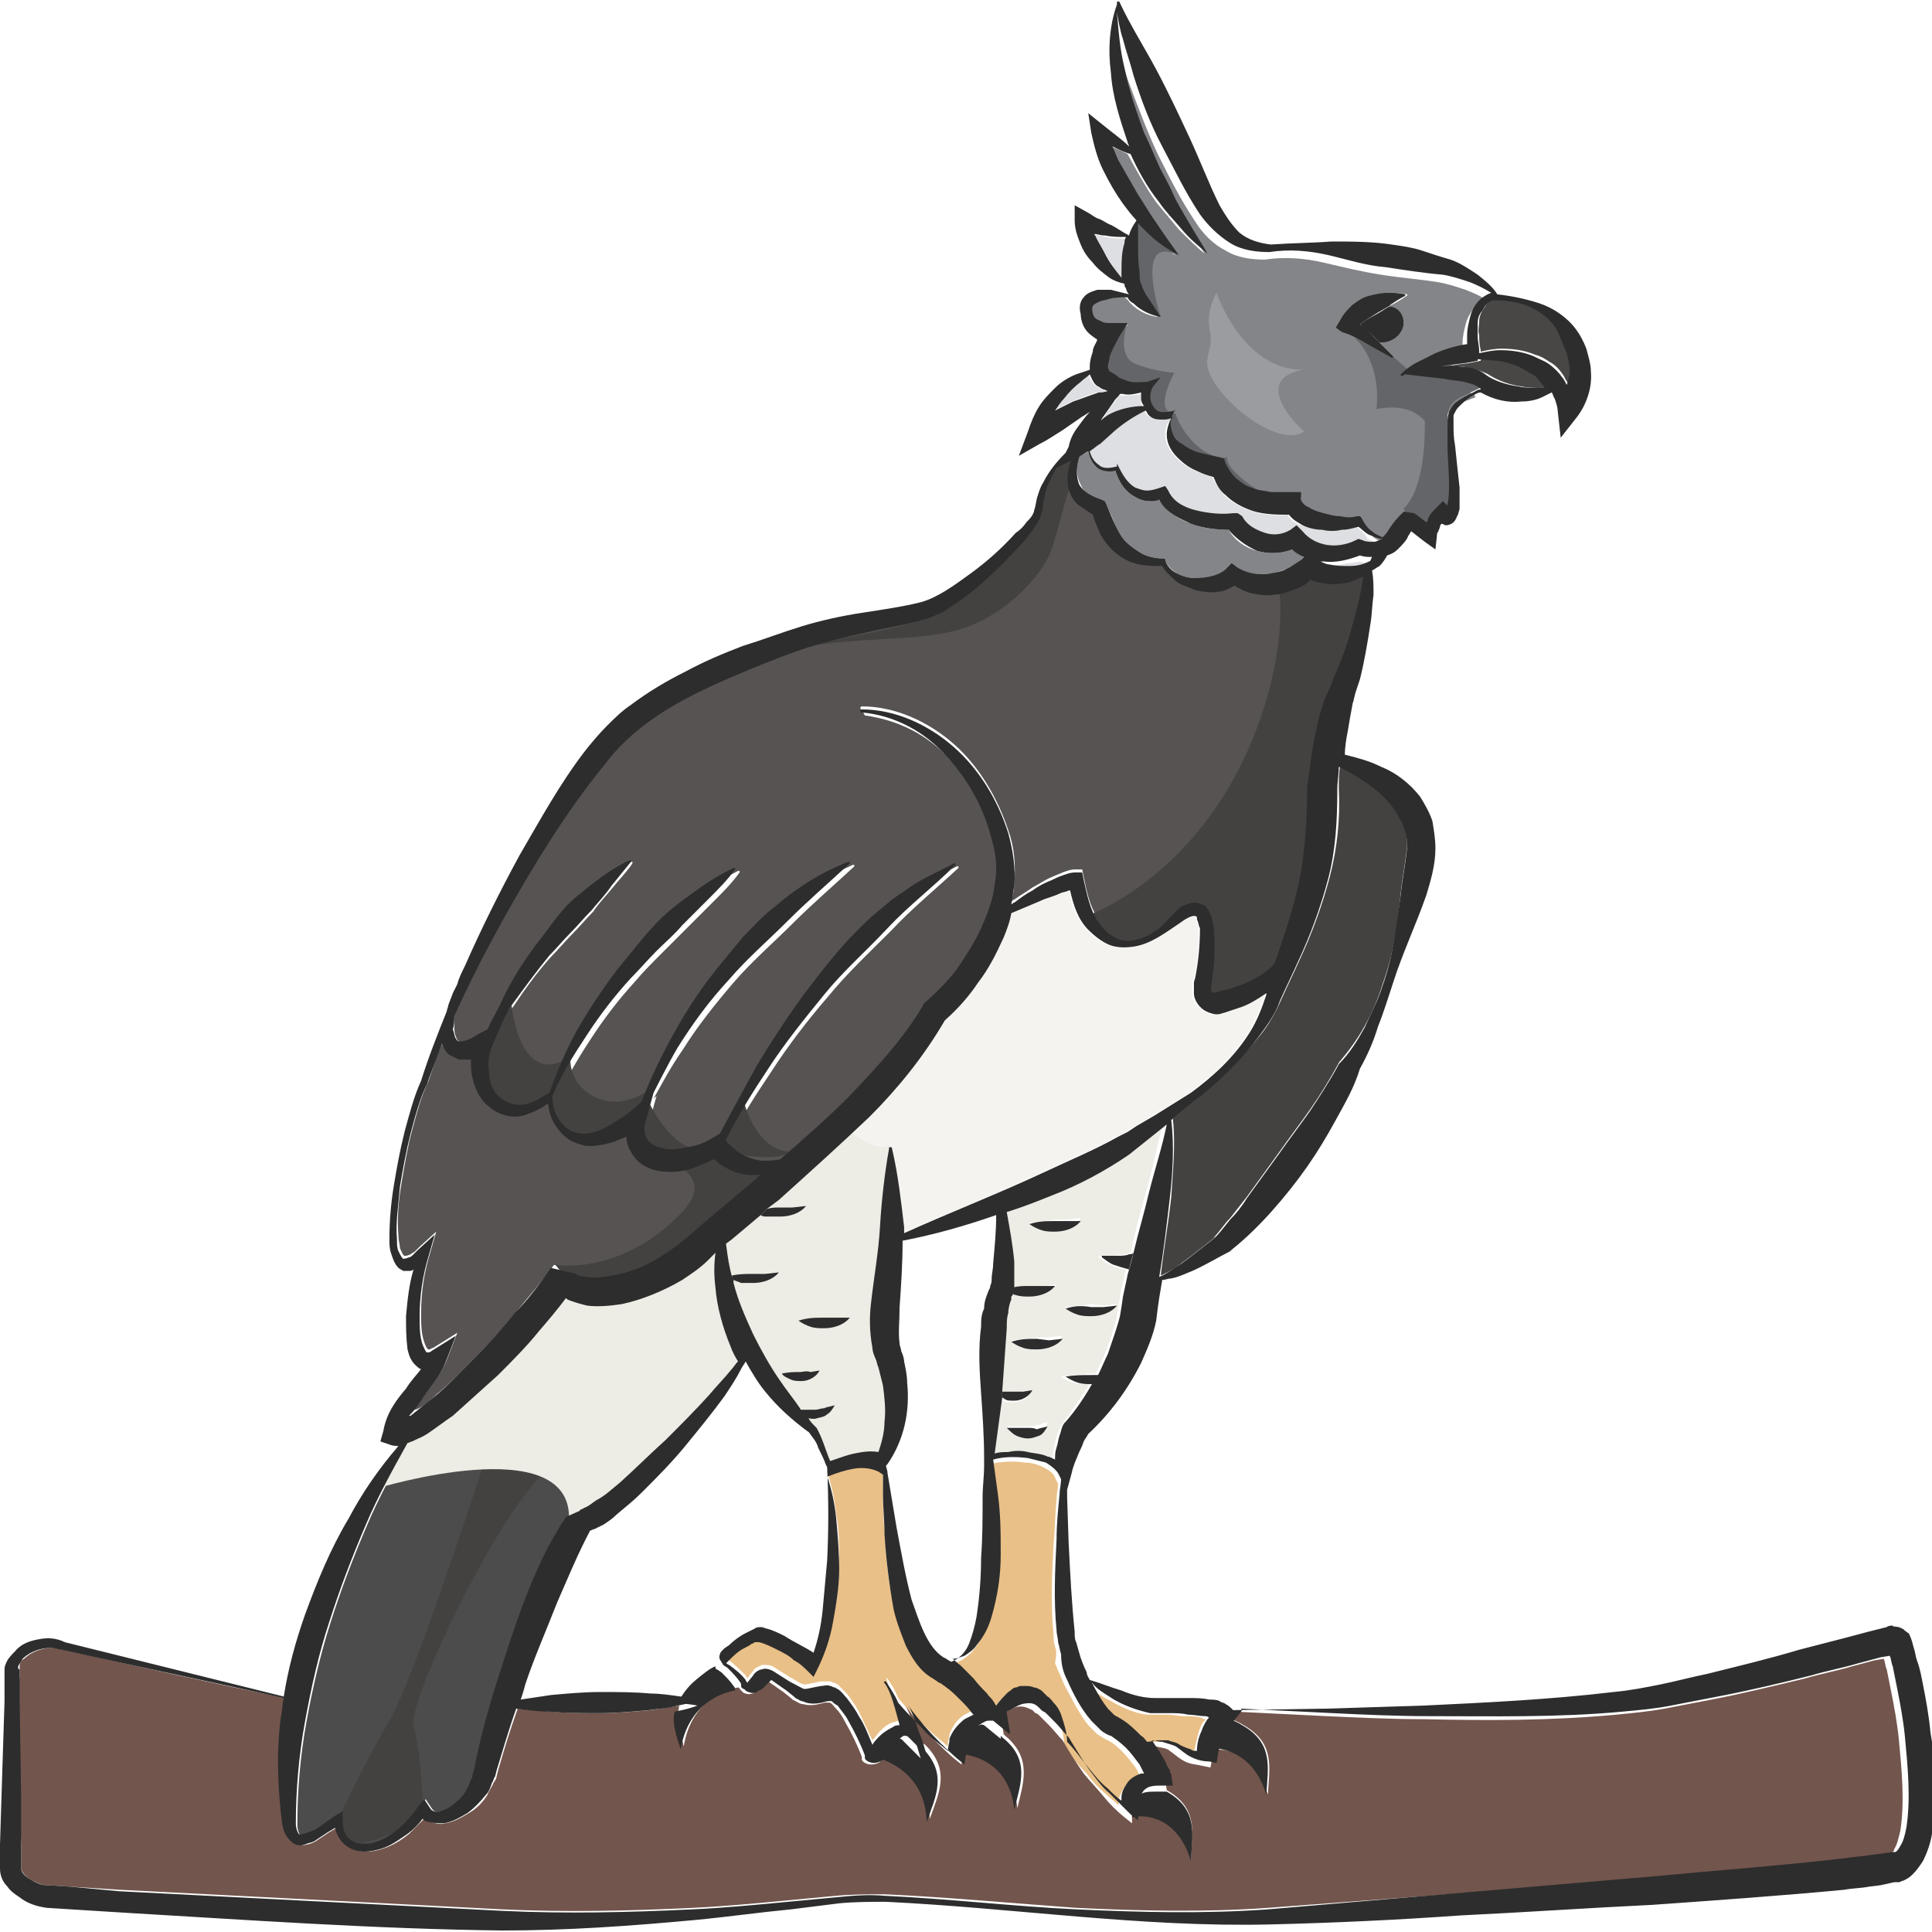 <?xml version="1.0" encoding="utf-8"?>
<!-- Generator: Adobe Illustrator 23.0.0, SVG Export Plug-In . SVG Version: 6.00 Build 0)  -->
<svg version="1.1" id="Layer_1" xmlns="http://www.w3.org/2000/svg" xmlns:xlink="http://www.w3.org/1999/xlink" x="0px" y="0px"
	 viewBox="0 0 128 128" style="enable-background:new 0 0 128 128;" xml:space="preserve">
<style type="text/css">
	.st0{fill:#494746;}
	.st1{fill:#EDECE5;}
	.st2{fill:#DEDFE2;}
	.st3{fill:#444241;}
	.st4{fill:#E9C087;}
	.st5{fill:#F4F3EF;}
	.st6{fill:#D3B48C;}
	.st7{fill:#565352;}
	.st8{fill:#72554C;}
	.st9{fill:#4C4C4C;}
	.st10{fill:#838589;}
	.st11{fill:#2D2D2D;}
	.st12{fill:#636568;}
	.st13{fill:#9A9CA0;}
</style>
<g>
	<path class="st0" d="M98,21.3c0,0.3-0.1,0.6,0,0.9c0,0.3,0,0.6,0.1,1l0,0.1c0.4-0.1,0.9-0.2,1.4-0.2c0.7,0,1.5,0.1,2.2,0.4
		c0.4,0.1,0.7,0.3,1,0.5c0.4,0.2,0.7,0.6,0.9,0.9c0.1,0.2,0.2,0.4,0.3,0.5c0.1-0.3,0.1-0.6,0.2-0.9c0-0.4-0.1-0.8-0.2-1.2
		c-0.1-0.4-0.3-0.8-0.5-1.2c-0.4-0.8-1-1.4-1.8-1.8c-0.8-0.4-1.7-0.5-2.6-0.5c-0.3,0.1-0.5,0.3-0.6,0.5C98.1,20.7,98,21,98,21.3z"/>
	<path class="st1" d="M74.8,76.5c-1.6,1.2-3.4,2-5.1,2.7c-1,0.4-2,0.8-3,1.1c0.2,1.1,0.4,2.2,0.5,3.3c0,0.4,0,0.8,0,1.1
		c0,0.2,0,0.4,0,0.6c0.4,0,0.7-0.1,1.1-0.1l0.8,0l0.9-0.1c-0.4,0.5-1.1,0.7-1.7,0.7c-0.3,0-0.6,0-0.9-0.1c-0.1,0-0.2-0.1-0.3-0.1
		c0,0,0,0,0,0.1L66.9,86l0,0.1l0,0l0,0.1c-0.1,0.2-0.1,0.6-0.2,0.9c0,0.3-0.1,0.7-0.1,1c-0.1,1.4-0.1,2.7-0.3,4.2c0.3,0,0.5,0,0.8,0
		c0.2,0,0.4,0,0.6,0l0.6-0.1c-0.2,0.5-0.7,0.7-1.2,0.7c-0.2,0-0.5,0-0.7-0.1c-0.1,0-0.1-0.1-0.2-0.1l-0.5,3.7c0.3,0,0.6-0.1,0.9-0.1
		c0.4,0,0.9,0,1.3,0c0.4,0,0.9,0.1,1.3,0.3c0.2,0.1,0.4,0.1,0.5,0.2c0-0.3,0.1-0.5,0.1-0.8c0.1-0.3,0.1-0.5,0.2-0.8
		c0.1-0.3,0.2-0.5,0.3-0.8l0,0l0.1-0.1c0.6-0.8,1.2-1.7,1.8-2.6c-0.1,0-0.1,0-0.2,0c-0.3,0-0.6,0-0.9-0.1c-0.3-0.1-0.6-0.2-0.8-0.4
		c0.6-0.1,1.2-0.1,1.7-0.2l0.6,0c0.2-0.4,0.4-0.9,0.6-1.3c0.3-0.8,0.6-1.6,0.8-2.5l0.1-0.6l0.1-0.7c0.1-0.5,0.2-0.9,0.3-1.4
		c0-0.1,0.1-0.3,0.1-0.4c-0.3,0-0.7-0.1-1-0.3c-0.3-0.1-0.6-0.3-0.8-0.5c0,0,0-0.1,0-0.1c0,0,0,0,0.1,0l0,0c0.3,0,0.6,0,0.9,0
		c0.3,0,0.6-0.1,0.8-0.1c0.1,0,0.2-0.1,0.3-0.1c0.3-1.3,0.6-2.6,1-3.9c0.4-1.5,0.8-3.1,1.1-4.6L74.8,76.5z M68.9,95
		c-0.2,0.1-0.5,0.2-0.8,0.2c-0.3,0-0.5,0-0.8-0.2c-0.2-0.1-0.5-0.3-0.6-0.5c0.5,0,1,0,1.4,0c0.2,0,0.4,0,0.6-0.1
		c0.2,0,0.4-0.1,0.7-0.2C69.3,94.7,69.2,94.9,68.9,95z M68.7,89.3c-0.3,0-0.6,0-0.9-0.1c-0.3-0.1-0.6-0.2-0.8-0.4
		c0.6-0.1,1.2-0.1,1.7-0.2l0.8,0l0.9-0.1C70,89.1,69.3,89.3,68.7,89.3z M69.9,81.5c-0.3,0-0.6,0-0.9-0.1c-0.3-0.1-0.6-0.2-0.8-0.4
		c0.6-0.1,1.2-0.1,1.7-0.2l0.8,0l0.9-0.1C71.2,81.3,70.5,81.5,69.9,81.5z M73.1,86.5l0.9-0.1c-0.4,0.5-1.1,0.7-1.7,0.7
		c-0.3,0-0.6,0-0.9-0.1c-0.3-0.1-0.6-0.2-0.8-0.4c0.6-0.1,1.2-0.1,1.7-0.2L73.1,86.5z"/>
	<path class="st2" d="M87.7,37.4c-0.1,0-0.1,0-0.2,0c0.2,0.1,0.4,0.1,0.6,0.2c0.4,0.1,0.9,0.1,1.3,0.1c0.4,0,0.9-0.1,1.3-0.3
		c0.1,0,0.2-0.1,0.2-0.1c-0.3,0-0.6,0-0.8-0.1C89.4,37.3,88.6,37.5,87.7,37.4z"/>
	<path class="st2" d="M75.6,26.5c0-0.1,0-0.2,0-0.4c-0.4,0.1-0.8,0.1-1.2,0.1c-0.1,0-0.1,0-0.2,0c-0.1,0.1-0.3,0.3-0.4,0.5
		c-0.3,0.3-0.5,0.7-0.7,1c-0.1,0.1-0.1,0.2-0.2,0.3c0.1-0.1,0.3-0.2,0.5-0.3c0.7-0.4,1.6-0.7,2.4-0.6C75.6,26.9,75.6,26.7,75.6,26.5
		z"/>
	<path class="st0" d="M102,25c-0.3-0.2-0.6-0.4-0.8-0.5c-0.5-0.3-1.1-0.5-1.8-0.6c-0.4-0.1-0.9-0.1-1.3-0.1l0,0.1l-0.5,0.1
		c-0.4,0.1-0.8,0.1-1.3,0.2c-0.4,0.1-0.8,0.1-1.2,0.2c0,0-0.1,0-0.1,0c0.2,0,0.3,0,0.5-0.1c0.5,0,1,0,1.5,0c0.5,0.1,1,0.2,1.6,0.5
		c0.6,0.4,1.4,0.7,2.2,0.8c0.4,0.1,0.9,0.1,1.3,0.1c0.2,0,0.4,0,0.6,0c0,0,0,0,0-0.1C102.3,25.3,102.1,25.1,102,25z"/>
	<path class="st2" d="M89.9,34.9c-0.4,0.1-0.7,0.2-1.1,0.2c-0.4,0-0.8,0-1.3,0c-0.4-0.1-0.9-0.1-1.3-0.3c-0.3-0.1-0.7-0.3-0.9-0.7
		c-0.9,0.1-1.9,0-2.8-0.4c-0.5-0.2-1-0.5-1.4-0.9c-0.3-0.4-0.6-0.8-0.8-1.2c-0.4-0.1-0.8-0.3-1.1-0.4c-0.5-0.2-0.9-0.5-1.3-0.9
		c-0.4-0.4-0.7-0.9-0.7-1.5c0-0.5,0.2-1,0.6-1.3c-0.3,0.1-0.5,0.3-0.8,0.3c-0.3,0-0.7-0.1-1-0.3c-0.1-0.1-0.1-0.2-0.2-0.3
		c-0.7,0.3-1.4,0.8-2,1.3l-1,0.9c-0.2,0.2-0.4,0.4-0.7,0.5c0.1,0.3,0.3,0.7,0.6,0.9c0.4,0.3,0.8,0.2,1.2,0.1l0.1-0.1l0.1,0.2
		c0.3,0.6,0.7,1.1,1.1,1.4c0.2,0.1,0.5,0.2,0.8,0.2c0.3,0,0.6-0.1,0.9-0.2l0.3-0.1l0.2,0.3c0.3,0.7,1,1.1,1.8,1.3
		c0.8,0.2,1.7,0.3,2.5,0.2l0.3,0l0.2,0.3c0.4,0.5,0.9,0.9,1.5,1.1c0.6,0.2,1.3,0.1,1.7-0.2l0.4-0.3l0.4,0.4c0.5,0.5,1,0.8,1.6,0.9
		c0.6,0.1,1.3-0.1,1.9-0.3l0.2-0.1l0.2,0.1c0.3,0.1,0.5,0.1,0.7,0.1c0.2,0,0.3-0.1,0.5-0.2c-0.2,0-0.5-0.1-0.7-0.2
		C90.5,35.4,90.2,35.2,89.9,34.9z"/>
	<path class="st3" d="M88.7,52.2c0.1,2-0.1,4-0.6,5.9c-0.5,1.9-1.2,3.8-2,5.5c-0.4,0.9-0.8,1.7-1.2,2.6c-0.4,0.9-0.9,1.8-1.5,2.5
		c-1.2,1.5-2.7,2.8-4.1,4.1l-1.6,1.3c0.2,1.7,0,3.5-0.1,5.2c-0.2,1.8-0.5,3.5-0.7,5.2c0.5-0.2,1-0.5,1.5-0.9
		c0.7-0.5,1.4-1.1,2.2-1.7L80.4,82c0.4-0.4,0.7-0.9,1.1-1.3c0.4-0.5,0.7-0.9,1.1-1.4l2.1-2.9c0.7-1,1.4-1.9,2.1-2.9
		c0.7-1,1.3-2,1.8-2.9l0.1-0.2l0,0c0.6-0.7,1.2-1.5,1.7-2.4c0.5-0.9,0.9-1.8,1.2-2.8c0.7-1.9,1-4,1.2-6c0.1-1,0.3-2,0.4-2.9
		c0.1-0.8-0.1-1.7-0.6-2.4c-0.8-1.3-2.3-2.4-3.8-3.2C88.7,51.2,88.7,51.7,88.7,52.2z"/>
	<path class="st4" d="M73.6,113.7c0.2,0.1,0.2,0.1,0.5,0.3c0.5,0.3,0.9,0.7,1.3,1.1c0.1,0.1,0.2,0.3,0.4,0.4
		c0.3-0.1,0.5-0.1,0.8-0.1c0.2,0,0.4,0,0.6,0c0.2,0,0.4,0,0.6,0.2c0.3,0.2,0.6,0.3,0.9,0.4c0.1,0,0.3,0.1,0.4,0.1
		c0.1-0.5,0.2-0.9,0.3-1.3c0.1-0.3,0.2-0.6,0.4-0.8c0,0,0.1-0.1,0.1-0.1c-0.1,0-0.2,0-0.3-0.1c-0.4-0.1-0.7-0.1-1.1-0.1
		c-0.4,0-0.8-0.1-1.2-0.1l-0.6,0l-0.3,0l-0.4,0c-0.9-0.1-1.7-0.5-2.4-0.9c-0.6-0.3-1.2-0.7-1.8-1.1c0.3,0.7,0.7,1.3,1.1,1.8
		C73.3,113.4,73.5,113.6,73.6,113.7z"/>
	<path class="st4" d="M69.9,109.1c-0.1-0.3-0.1-0.6-0.1-0.8c-0.2-2.1-0.1-4,0-6c0.1-1,0.1-2,0.2-3c0-0.3,0.1-0.7,0.1-1l-0.2-0.4
		c-0.1-0.3-0.4-0.5-0.8-0.7c-0.4-0.2-0.8-0.3-1.2-0.3c-0.7-0.1-1.5-0.1-2.3,0.1c0.1,0.7,0.2,1.5,0.3,2.2c0.2,1.3,0.2,2.7,0.2,4.1
		c-0.1,1.4-0.2,2.8-0.6,4.1c-0.2,0.7-0.5,1.3-1,1.9c-0.2,0.3-0.5,0.5-0.8,0.7c-0.2,0.1-0.5,0.2-0.8,0.2c0.2,0.1,0.3,0.3,0.5,0.4
		c0.3,0.3,0.6,0.6,0.9,0.9c0.3,0.3,0.6,0.6,0.9,1c0.1,0.2,0.3,0.3,0.4,0.5c0.1,0.1,0.1,0.2,0.2,0.3c0.2-0.3,0.4-0.7,0.8-0.9
		c0.2-0.1,0.3-0.2,0.5-0.3c0.1,0,0.2-0.1,0.3-0.1c0.1,0,0.2,0,0.3,0c0.2,0,0.4,0,0.6,0.1c0.2,0,0.4,0.1,0.5,0.2l0.2,0.2l0.2,0.2
		c0.1,0.1,0.3,0.2,0.4,0.4c0.2,0.3,0.4,0.5,0.5,0.8c0.3,0.6,0.4,1.2,0.4,1.8c0.4,0.6,0.9,1.2,1.4,1.7c0.4,0.5,0.8,1,1.3,1.4
		c0.3,0.3,0.6,0.5,0.9,0.8c0-0.1,0-0.2,0-0.2c0-0.3,0.2-0.7,0.4-1c0.2-0.3,0.6-0.5,0.9-0.6c0.1,0,0.1,0,0.2,0
		c-0.1-0.2-0.2-0.4-0.3-0.6c-0.3-0.4-0.6-0.8-0.9-1.1c-0.3-0.3-0.6-0.6-1-0.8c-0.1,0-0.5-0.3-0.7-0.4c-0.2-0.2-0.4-0.4-0.6-0.6
		c-0.7-0.9-1.1-1.8-1.6-2.7c-0.2-0.5-0.4-0.9-0.6-1.4C70,109.6,70,109.4,69.9,109.1z"/>
	<path class="st2" d="M72.5,15.5c0,0.1,0.1,0.1,0.1,0.2c0.2,0.4,0.4,0.7,0.6,1.1c0.3,0.5,0.7,1.1,1.1,1.6c0-0.1,0-0.2,0-0.3
		c0-0.7,0-1.3,0.2-2c0-0.1,0.1-0.2,0.1-0.3c-0.5,0-0.9,0-1.4-0.1C73,15.6,72.7,15.6,72.5,15.5z"/>
	<path class="st5" d="M54,94.6L54,94.6c0.4,0.7,0.6,1.5,0.9,2.2c0.5-0.2,1-0.4,1.6-0.5c0.5-0.1,1-0.2,1.6-0.1c0.3-0.6,0.4-1.3,0.4-2
		c0-0.8,0-1.6-0.1-2.4c-0.1-0.4-0.1-0.8-0.3-1.2C58,90.4,58,90.2,57.9,90c-0.1-0.2-0.2-0.5-0.2-0.7c-0.2-1-0.2-2-0.1-2.9
		c0.2-1.8,0.5-3.4,0.6-5.1c0.1-1.8,0.3-3.5,0.6-5.2c0-0.1,0.1-0.1,0.1-0.1c0,0,0.1,0,0.1,0.1l0,0c0.4,1.7,0.6,3.5,0.8,5.2
		c0,0.1,0,0.3,0,0.4c3.1-1.4,6.2-2.6,9.2-4c1.7-0.8,3.4-1.5,5-2.4c0.2-0.1,0.4-0.2,0.6-0.3l0.6-0.4l1.2-0.7c0.8-0.5,1.6-1,2.4-1.5
		c1.5-1.1,2.9-2.4,3.9-4c0.5-0.8,0.8-1.6,1.1-2.5c0,0,0,0,0-0.1c-0.6,0.4-1.3,0.8-1.9,1c-0.3,0.1-0.6,0.2-0.9,0.3
		c-0.1,0-0.2,0.1-0.5,0.1c-0.3,0-0.5,0-0.7-0.2c-0.5-0.2-0.8-0.7-0.8-1.2c0-0.1,0-0.3,0-0.4l0-0.2l0-0.1c0-0.1,0.1-0.2,0.1-0.4
		c0.3-1,0.3-2.1,0.3-3.2c0-0.2-0.1-0.4-0.2-0.6c0,0,0-0.1,0-0.1c0,0,0,0,0,0c0,0,0,0,0,0c0-0.1-0.1-0.1-0.1-0.1
		c-0.2-0.1-0.7,0.2-1.1,0.5c-0.8,0.6-1.8,1.3-2.9,1.5c-0.5,0.1-1.1,0.1-1.7-0.1c-0.6-0.2-1-0.6-1.4-1c-0.7-0.7-1-1.7-1.2-2.6
		c0,0-0.1,0-0.1,0c-0.2,0.1-0.4,0.1-0.6,0.2c-0.4,0.1-0.9,0.3-1.3,0.5l-1.9,0.8c-0.1,0.5-0.3,1.1-0.5,1.6c-0.5,1.1-1,2.1-1.7,3
		c-0.6,0.9-1.3,1.7-2.2,2.5c-1.3,2.5-3.1,4.5-5,6.4c-1.9,1.9-3.9,3.7-6,5.5l-0.8,0.6c0.3,0,0.6,0,0.9-0.1l0.8,0l0.9-0.1
		c-0.4,0.5-1.1,0.7-1.7,0.7c-0.3,0-0.6,0-0.9-0.1c-0.1,0-0.3-0.1-0.4-0.1L48.4,82l-0.4,0.3c0.1,0.8,0.2,1.5,0.4,2.2
		c0.5-0.1,0.9-0.1,1.4-0.1l0.8,0l0.9-0.1c-0.4,0.5-1.1,0.7-1.7,0.7c-0.3,0-0.6,0-0.9-0.1c-0.2,0-0.3-0.1-0.5-0.2c0,0,0,0.1,0,0.1
		c0.3,1.2,0.8,2.3,1.3,3.4c0.5,1.1,1.2,2.1,1.8,3.1c0.4,0.6,0.8,1.2,1.3,1.8c0.4,0,0.7,0,1,0c0.2,0,0.4,0,0.6-0.1
		c0.2,0,0.4-0.1,0.7-0.2c-0.1,0.3-0.3,0.5-0.5,0.6c-0.2,0.1-0.5,0.2-0.8,0.2c-0.2,0-0.4,0-0.6-0.1C53.6,94.1,53.7,94.3,54,94.6
		L54,94.6z M53.1,91.5c-0.2,0-0.5,0-0.7-0.1c-0.2-0.1-0.4-0.2-0.6-0.4c0.5-0.1,0.9-0.1,1.2-0.1c0.2,0,0.4,0,0.6,0l0.6-0.1
		C54,91.2,53.5,91.5,53.1,91.5z M54.6,88c-0.3,0-0.6,0-0.9-0.1c-0.3-0.1-0.6-0.2-0.8-0.4c0.6-0.1,1.2-0.1,1.7-0.2l0.8,0l0.9-0.1
		C55.9,87.8,55.2,88,54.6,88z"/>
	<path class="st6" d="M48,110.1C47.9,110.1,48,110.1,48,110.1C48,110,48,110,48,110.1L48,110.1z"/>
	<path class="st4" d="M58.7,111.1C58.8,111.1,58.8,111.1,58.7,111.1c0.4,0.5,0.6,0.9,0.8,1.4c0.5,0.6,1,1.1,1.6,1.7
		c0.5,0.5,1.1,1,1.7,1.5c0-0.2,0-0.4,0.1-0.7l0,0l0-0.1c0.2-0.5,0.5-1,1-1.3c0.2-0.1,0.4-0.2,0.6-0.3c0,0-0.1-0.1-0.1-0.1
		c-0.3-0.3-0.5-0.6-0.8-0.9c-0.3-0.3-0.6-0.5-0.9-0.8c-0.1-0.1-0.3-0.2-0.4-0.3c-0.1,0-0.2-0.1-0.2-0.1l-0.3-0.2
		c-0.9-0.5-1.4-1.4-1.8-2.2c-0.3-0.8-0.6-1.6-0.8-2.4c-0.4-1.7-0.5-3.3-0.6-5c-0.1-0.8-0.1-1.7-0.1-2.5c0-0.4,0-0.8,0-1.2
		c0-0.1,0-0.2,0-0.3l0,0.1l-0.3-0.2c-0.4-0.3-1-0.3-1.6-0.2c-0.6,0.1-1.2,0.3-1.7,0.5l-0.1,0c0.3,0.9,0.5,1.9,0.6,2.8
		c0.2,1.1,0.2,2.3,0.2,3.4c0,1.1-0.1,2.3-0.4,3.4c-0.3,1.1-0.7,2.2-1.1,3.3l-0.2,0.4l-0.3-0.3c-0.2-0.3-0.6-0.6-1-0.8
		c-0.4-0.3-0.7-0.5-1.1-0.7c-0.4-0.2-0.8-0.4-1.2-0.5c-0.1,0-0.2,0-0.3,0c-0.1,0-0.1,0-0.2,0.1c-0.2,0.1-0.4,0.2-0.5,0.3
		c-0.3,0.3-0.7,0.5-1,0.8l-0.2,0.2l0,0c0.1,0,0.1,0.1,0.2,0.1c0.4,0.3,0.7,0.6,1.1,1c0,0.1,0.1,0.1,0.1,0.2l0,0l0.4-0.5
		c0.1-0.2,0.4-0.3,0.6-0.4c0.2,0,0.5,0,0.7,0.1l1.1,0.7c0.4,0.2,0.8,0.5,1,0.5c0.2,0,0.5-0.1,1.1-0.2c0.2,0,0.4,0,0.6,0
		c0.1,0,0.2,0.1,0.3,0.1c0.1,0,0.1,0.1,0.2,0.1c0.2,0.2,0.4,0.4,0.6,0.6c0.3,0.4,0.6,0.8,0.8,1.2c0.3,0.6,0.6,1.3,0.9,1.9
		c0.2-0.2,0.3-0.4,0.5-0.6c0.2-0.2,0.5-0.5,0.9-0.6c0.1,0,0.2-0.1,0.4-0.1c-0.1-0.4-0.2-0.7-0.3-1.1
		C59.1,112.5,58.9,111.9,58.7,111.1C58.7,111.2,58.7,111.1,58.7,111.1z"/>
	<path class="st6" d="M49.5,111.4C49.5,111.5,49.5,111.4,49.5,111.4C49.5,111.4,49.5,111.4,49.5,111.4
		C49.5,111.4,49.5,111.4,49.5,111.4z"/>
	<path class="st6" d="M125.3,109.6C125.3,109.6,125.2,109.6,125.3,109.6C125.3,109.6,125.3,109.6,125.3,109.6z"/>
	<path class="st7" d="M30.3,68.9c0.1,0.1,0.2,0.2,0.3,0.2c0.3,0,0.8-0.2,1.2-0.5l0.6-0.3c0.3-0.7,0.6-1.3,1-2
		c0.7-1.2,1.4-2.4,2.2-3.6c0.8-1.1,1.6-2.3,2.7-3.2c1-1,2.2-1.8,3.5-2.4c0,0,0.1,0,0.1,0c0,0,0,0,0,0.1l0,0
		c-0.4,0.6-0.9,1.1-1.3,1.6c-0.4,0.5-0.9,1-1.3,1.6c-0.5,0.5-0.9,1-1.4,1.5c-0.5,0.5-0.9,1-1.4,1.5c-0.9,1-1.7,2.1-2.5,3.3
		c-0.3,0.4-0.6,0.8-0.8,1.3l0.2-0.1l-0.7,1.6c-0.2,0.5-0.3,1.1-0.2,1.7c0.1,0.6,0.3,1.2,0.6,1.6c0.4,0.4,0.9,0.6,1.6,0.6
		c0.6-0.1,1.2-0.3,1.8-0.7l0.2-0.1c0.4-1.4,1.1-2.8,1.8-4.1c0.8-1.5,1.8-2.9,2.8-4.2c1-1.3,2.1-2.7,3.4-3.8c0.6-0.6,1.3-1.1,2-1.5
		c0.7-0.5,1.4-0.9,2.2-1.3c0,0,0.1,0,0.1,0c0,0,0,0.1,0,0.1l0,0c-0.5,0.7-1.1,1.3-1.7,1.9c-0.3,0.3-0.6,0.6-0.9,0.9
		c-0.3,0.3-0.6,0.6-0.9,0.9c-0.6,0.6-1.2,1.2-1.7,1.7c-0.6,0.6-1.2,1.2-1.7,1.8c-1.1,1.2-2.1,2.5-3,3.9c-0.8,1.2-1.6,2.6-2.2,3.9
		l0,0.1c0,0.6,0.2,1.2,0.6,1.7c0.4,0.5,0.9,0.7,1.5,0.7c0.6,0,1.1-0.2,1.6-0.5c0.5-0.3,1-0.6,1.5-1l0.7-0.6c0.5-1.3,1.1-2.6,1.8-3.9
		c0.9-1.7,2-3.3,3.1-4.8c0.3-0.4,0.6-0.8,0.9-1.1c0.3-0.4,0.6-0.7,0.9-1.1c0.7-0.7,1.3-1.4,2.1-2c1.5-1.2,3.1-2.2,4.9-3
		c0,0,0.1,0,0.1,0c0,0,0,0.1,0,0.1l0,0c-1.4,1.3-2.8,2.5-4.1,3.8c-1.3,1.3-2.7,2.5-3.9,3.9c-1.2,1.4-2.4,2.9-3.4,4.5
		c-0.7,1-1.3,2.1-1.9,3.2l0.2-0.2l-0.5,1.8c-0.1,0.5-0.1,1,0.1,1.3c0.2,0.3,0.6,0.6,1.1,0.6c0.5,0.1,1,0,1.6-0.1
		c0.5-0.1,1.1-0.4,1.6-0.6l0.5-0.3l0.1,0.2c0.7-1.6,1.5-3.2,2.4-4.8c1-1.8,2.2-3.5,3.5-5.2c1.2-1.7,2.6-3.3,4.2-4.7l1.2-1
		c0.4-0.3,0.9-0.6,1.3-0.9c0.8-0.6,1.8-1,2.8-1.5c0,0,0.1,0,0.1,0c0,0,0,0.1,0,0.1l0,0c-1.5,1.4-3.1,2.7-4.5,4.2
		c-1.4,1.4-2.9,2.8-4.2,4.4c-1.3,1.5-2.6,3.2-3.7,4.9c-1,1.5-2,3-2.8,4.7l0,0.1c0.2,0.4,0.6,0.7,1.1,0.9c0.4,0.2,0.9,0.4,1.4,0.4
		c0.4,0,0.7,0,1.1-0.1c1.5-1.3,3.1-2.7,4.5-4.1c1.9-1.8,3.7-3.8,4.9-6l0.1-0.2l0.1-0.1c0.8-0.6,1.5-1.4,2.1-2.2
		c0.6-0.8,1.2-1.7,1.6-2.7c0.4-0.9,0.8-1.9,0.9-2.9c0.1-1,0-2-0.2-3c-0.5-2-1.5-4-3-5.5c-1.4-1.6-3.4-2.6-5.6-2.9
		C57.1,47,57,47,57,46.9c0,0,0-0.1,0.1-0.1c2.2,0,4.4,1,6.1,2.5c1.7,1.5,2.9,3.6,3.6,5.7c0.4,1.1,0.5,2.3,0.4,3.5
		c0,0.4-0.1,0.8-0.2,1.2c0.1,0,0.1-0.1,0.2-0.1c0.4-0.3,0.8-0.5,1.2-0.8c0.4-0.2,0.8-0.5,1.3-0.7c0.2-0.1,0.5-0.2,0.7-0.3
		c0.3-0.1,0.5-0.2,0.9-0.2l0.4,0l0.1,0.5c0.2,1,0.4,1.9,0.9,2.7c0.2,0.4,0.6,0.8,1,1c0.4,0.2,0.9,0.3,1.4,0.3c0.5-0.1,1-0.3,1.4-0.6
		c0.4-0.3,0.8-0.6,1.1-1c0.2-0.2,0.4-0.4,0.6-0.6c0.2-0.2,0.6-0.4,1-0.3c0.2,0,0.4,0.1,0.6,0.2c0,0,0.1,0.1,0.1,0.1
		c0.1,0.1,0.1,0.1,0.1,0.1c0.1,0.1,0.1,0.2,0.1,0.2c0.1,0.3,0.2,0.6,0.3,0.9l0,0l0,0c0.2,1.2,0.1,2.4-0.1,3.6
		c-0.2,0.8-0.1,0.6,0,0.8c0.1,0,0,0,0.4,0c0.3-0.1,0.5-0.1,0.8-0.2c1-0.3,2-0.7,2.7-1.4c0.1-0.1,0.1-0.1,0.2-0.2
		c0.1-0.3,0.2-0.6,0.3-0.8c0.6-1.8,1.2-3.6,1.5-5.4c0.3-1.8,0.5-3.6,0.4-5.5l0-0.1l0,0c0.1-1.2,0.3-2.5,0.6-3.7
		c0.1-0.6,0.3-1.2,0.5-1.9c0.1-0.2,0.1-0.3,0.2-0.5l0.2-0.4l0.3-0.8c0.4-1.1,0.8-2.3,1.2-3.4c0.3-1,0.6-2.1,0.7-3.2
		c-0.2,0.1-0.4,0.2-0.7,0.3c-0.5,0.1-1.1,0.2-1.6,0.2c-0.4,0-0.8-0.1-1.2-0.3c-0.3,0.2-0.6,0.4-0.9,0.6c-0.5,0.2-1,0.3-1.5,0.4
		c-0.5,0-1,0-1.5-0.1c-0.4-0.1-0.7-0.2-1.1-0.5c-0.3,0.2-0.7,0.3-1.1,0.4c-0.5,0.1-1,0-1.5-0.1c-0.5-0.1-0.9-0.3-1.3-0.6
		c-0.4-0.2-0.7-0.5-0.9-1c-0.5,0-1,0-1.5-0.1C75,37.2,74.4,37,74,36.6c-0.5-0.4-0.8-0.8-1.1-1.3c-0.2-0.4-0.4-0.9-0.5-1.3
		c-0.3-0.1-0.6-0.3-0.9-0.6c-0.3-0.3-0.6-0.7-0.7-1.1c-0.1-0.4-0.1-0.9,0-1.3c0.1-0.2,0.1-0.4,0.2-0.6l-1,0.5
		c-0.2,0.3-0.4,0.6-0.5,1c-0.1,0.3-0.2,0.6-0.3,0.9l-0.1,0.5c0,0.2-0.1,0.4-0.1,0.6c-0.1,0.4-0.4,0.7-0.5,1
		c-0.2,0.3-0.4,0.6-0.6,0.8c-0.9,1.1-1.9,2-2.9,2.9c-0.5,0.5-1.1,0.9-1.7,1.3c-0.3,0.2-0.6,0.4-0.9,0.6c-0.3,0.2-0.7,0.3-1,0.4
		c-1.4,0.4-2.7,0.6-4,0.9c-1.3,0.3-2.6,0.6-3.9,1c-1.2,0.4-2.5,0.9-3.7,1.4c-1.2,0.5-2.4,1-3.6,1.6c-2.3,1.2-4.5,2.6-6.1,4.7
		c-1.6,2.1-3.2,4.3-4.6,6.6c-2,3.2-3.9,6.6-5.4,10.1c0,0.3,0,0.6,0,0.9C30.1,68.5,30.2,68.7,30.3,68.9z"/>
	<path class="st8" d="M1.2,112.6l0.1,6.4l0.1,3.2l0,1.6c0,0.1,0.2,0.5,0.6,0.7c0.3,0.2,0.8,0.4,1.1,0.4l1.6,0.1l3.2,0.2l25.4,1.3
		c4.2,0.2,8.4,0.1,12.6-0.1c2.1-0.1,4.2-0.3,6.3-0.5c1.1-0.1,2.1-0.2,3.2-0.3c1.1-0.1,2.2-0.1,3.2-0.1c4.3,0.2,8.5,0.6,12.7,0.9
		c4.2,0.2,8.5,0.3,12.7,0l25.3-1.9c4.2-0.3,8.4-0.7,12.6-1.2c0.5-0.1,1-0.1,1.6-0.2l0.8-0.1l0.7-0.1l0.1,0l0,0c0,0,0,0,0.1,0
		c0,0,0.1,0,0.1-0.1c0.1-0.1,0.2-0.2,0.2-0.3c0.2-0.3,0.3-0.8,0.4-1.2c0.3-1.9,0.1-4-0.1-6.1c-0.1-1-0.3-2.1-0.5-3.1
		c-0.1-0.5-0.2-1-0.3-1.5c-0.1-0.2-0.1-0.5-0.2-0.7c0,0,0,0,0,0l-0.6,0.1l-1.5,0.4c-1,0.3-2.1,0.5-3.1,0.8c-2.1,0.5-4.1,1-6.2,1.4
		c-1,0.2-2.1,0.4-3.1,0.6c-1.1,0.2-2.2,0.3-3.2,0.4c-4.3,0.4-8.5,0.4-12.8,0.3c-2.1,0-4.2-0.1-6.4-0.2c-2-0.1-4.1-0.2-6.1-0.3
		l0.1,0.1l-0.3,0.4c0,0,0,0,0,0c0.2,0.1,0.5,0.2,0.8,0.4c2.1,1.2,1.7,2.8,1.6,4.6c-0.8-2.6-2.5-3-3.5-3c-0.1,0.2-0.1,0.4-0.2,0.6
		l-0.1,0.6l-0.5-0.1c-0.4-0.1-0.8-0.1-1.2-0.3c-0.4-0.2-0.7-0.5-1-0.7c-0.2-0.2-0.6-0.2-0.9-0.3c-0.2,0-0.5-0.1-0.7-0.1
		c0.2,0.2,0.3,0.5,0.5,0.7c0.1,0.2,0.3,0.5,0.4,0.7c0.1,0.1,0.1,0.2,0.2,0.4c0,0.1,0.1,0.1,0.1,0.2c0,0.1,0.1,0.2,0.1,0.3l0.1,0.7
		l-0.1,0c0,0,0.1,0,0.1,0c2.1,1.2,1.7,2.8,1.6,4.6c-0.9-2.9-3.1-3.1-3.9-3l0,0.6l-0.5-0.4c-0.5-0.4-1-0.9-1.4-1.4
		c-0.4-0.5-0.9-1-1.3-1.5c-0.5-0.7-1-1.5-1.4-2.2c-0.3-0.3-0.6-0.7-0.9-1c-0.2-0.2-0.4-0.4-0.6-0.6c-0.1-0.1-0.2-0.2-0.3-0.2
		l-0.1-0.1l-0.1-0.1c-0.4-0.2-0.7-0.3-1.1-0.2c-0.3,0.1-0.6,0.3-1,0.5c0,0,0,0.1,0,0.1l0.2,1.2c0,0,0.1,0.1,0.1,0.1
		c1.8,1.5,1.2,3.1,0.8,4.8c-0.3-3-2.6-3.7-3.6-3.9c0,0.1,0,0.2,0,0.3l-0.1,0.7l-0.5-0.4c-0.8-0.7-1.5-1.4-2.2-2.2
		c-0.4-0.4-0.7-0.9-1-1.3c0.3,0.6,0.5,1.2,0.7,1.8l0.2,0.5c0.1,0.1,0.2,0.2,0.4,0.3c1.7,1.7,0.9,3.2,0.3,4.9c-0.1-2.8-2-3.8-3.1-4.1
		c0,0.1-0.1,0.1-0.1,0.2c-0.1,0.2-0.4,0.3-0.7,0.3c-0.2,0-0.5-0.1-0.6-0.3l0-0.1l0-0.1c-0.3-0.8-0.7-1.6-1.1-2.3
		c-0.2-0.4-0.4-0.7-0.7-1c-0.1-0.1-0.2-0.3-0.4-0.3c0,0-0.1,0-0.1,0c0,0,0,0,0,0c0,0,0,0-0.1,0c-0.2,0-0.8,0.3-1.5,0.1
		c-0.2,0-0.3-0.1-0.5-0.2l-0.2-0.1l-0.1-0.1l-0.5-0.4l-1-0.7l-0.4,0.4l-0.1,0.1l-0.1,0.1c0,0-0.1,0.1-0.2,0.1
		c-0.2,0.1-0.5,0.2-0.7,0.1c-0.1,0-0.2-0.1-0.3-0.2c-0.1-0.1-0.1-0.2-0.2-0.2c-0.7,0.1-3.1,0.8-3.6,3.9c-0.2-0.9-0.5-1.8-0.3-2.7
		c-0.6,0.1-1.2,0.2-1.9,0.3c-1.1,0.1-2.2,0.2-3.3,0.2c-1.1,0-2.2,0-3.3-0.1c-0.7-0.1-1.5-0.1-2.2-0.2c-0.5,1.4-0.9,2.7-1.3,4.1
		l-0.1,0.4c0,0.1-0.1,0.3-0.2,0.4c-0.1,0.3-0.3,0.5-0.4,0.8c-0.3,0.5-0.7,0.9-1.2,1.2c-0.5,0.3-1,0.6-1.6,0.7c-0.3,0.1-0.7,0-1-0.1
		c-0.1-0.1-0.3-0.1-0.4-0.2c-0.3,0.3-0.7,0.7-1,1c-0.5,0.4-1.1,0.8-1.8,1c-0.6,0.2-1.4,0.3-2.1-0.1c-0.5-0.3-0.8-0.8-0.9-1.3
		l-0.5,0.3c-0.3,0.2-0.6,0.4-0.9,0.6c-0.2,0.1-0.4,0.2-0.6,0.2c-0.2,0.1-0.5,0.1-0.8-0.1c-0.5-0.4-0.6-0.8-0.7-1.2l0,0l0,0
		c-0.3-2.3-0.3-4.7-0.1-7.1c0-0.4,0.1-0.9,0.2-1.3c-4.9-1-9.8-2.1-14.7-3.2l0,0l-0.1,0c-0.8-0.3-1.9,0-2.5,0.6
		c-0.2,0.1-0.3,0.3-0.3,0.5c0,0.1,0,0.2,0,0.2l0,0.4L1.2,112.6z"/>
	<path class="st9" d="M20.5,121.4c0.6-0.3,1.2-0.7,1.8-1.1l0.5-0.3l0,0.6c0,0.6,0.2,1.1,0.7,1.4c0.5,0.3,1.1,0.2,1.6,0
		c1.1-0.4,2-1.3,2.7-2.3l0.4-0.5l0.4,0.6c0.2,0.3,0.4,0.3,0.7,0.2c0.3-0.1,0.7-0.3,1-0.6c0.3-0.3,0.6-0.6,0.8-1
		c0.1-0.2,0.2-0.4,0.2-0.5c0-0.1,0.1-0.2,0.1-0.3l0.1-0.3c0.4-2,1-3.9,1.5-5.8c0.6-1.9,1.2-3.8,1.9-5.6c0.7-1.9,1.5-3.7,2.7-5.4
		l0.9-0.4c-0.2,0-0.1,0,0,0c0.1,0,0.2-0.1,0.3-0.2c0.3-0.1,0.5-0.3,0.8-0.5c0.5-0.4,1.1-0.8,1.6-1.2c1-0.9,2-1.8,3-2.8
		c1-1,2-1.9,2.9-3c0.5-0.5,0.9-1,1.4-1.6c0.2-0.2,0.3-0.4,0.5-0.6c-0.2-0.3-0.3-0.7-0.5-1c-0.5-1.2-0.8-2.6-1-3.9
		c-0.1-0.8,0-1.5,0-2.3l-0.5,0.5c-0.6,0.5-1.1,0.9-1.7,1.3c-1.2,0.7-2.6,1.3-4,1.6c-0.7,0.1-1.5,0.2-2.3,0.1c-0.4,0-0.8-0.1-1.3-0.4
		c0,0-0.1-0.1-0.1-0.1c-0.6,0.8-1.2,1.5-1.8,2.2c-0.9,1-1.8,2-2.7,2.9c-0.9,0.9-1.9,1.9-3,2.7c-0.5,0.4-1.1,0.8-1.7,1.2
		c-0.3,0.2-0.6,0.4-1,0.5c-0.1,0-0.2,0.1-0.3,0.1c-1,1.8-2,3.6-2.8,5.5c-0.9,2.1-1.7,4.2-2.4,6.4c-0.7,2.2-1.2,4.4-1.6,6.6
		c-0.4,2.2-0.6,4.5-0.6,6.8c0,0.3,0.1,0.6,0.2,0.7C19.9,121.6,20.2,121.6,20.5,121.4z"/>
	<path class="st10" d="M73,21.4c0.2,0.1,0.4,0.1,0.5,0.1l1.2,0l-0.6,1c-0.2,0.4-0.5,0.9-0.6,1.3c-0.1,0.2-0.1,0.4-0.1,0.6
		c0,0.2,0,0.2,0.1,0.3c0,0,0,0,0,0l0.2,0.1c0.1,0.1,0.2,0.1,0.3,0.2c0.2,0.1,0.4,0.2,0.6,0.3c0.4,0.1,0.9,0.1,1.4,0.1l0.9-0.1
		l-0.5,0.6c-0.3,0.3-0.3,0.9,0,1.3c0.1,0.2,0.4,0.3,0.6,0.4c0.3,0,0.6,0,0.8-0.1c0,0,0,0,0.1-0.1c-0.3,0.4-0.4,0.9-0.3,1.3
		c0.1,0.4,0.4,0.7,0.7,1c0.4,0.2,0.8,0.4,1.2,0.6c0.4,0.1,0.9,0.2,1.3,0.3l0.3,0.1l0.1,0.3c0.1,0.4,0.4,0.7,0.7,1
		c0.3,0.3,0.6,0.5,1,0.6c0.4,0.1,0.8,0.2,1.3,0.3c0.4,0.1,0.9,0,1.4,0l0.6,0l0,0.5c0,0.1,0.2,0.3,0.5,0.5c0.3,0.2,0.6,0.3,1,0.4
		c0.4,0.1,0.7,0.2,1.1,0.2c0.4,0,0.7,0,1.1,0l0.2,0l0.1,0.1c0.2,0.3,0.4,0.6,0.7,0.9c0.2,0.2,0.4,0.3,0.7,0.4
		c0.1-0.1,0.3-0.3,0.4-0.5c0.2-0.3,0.3-0.6,0.7-0.9l0.3-0.3l0.4,0.3l0.8,0.6c0-0.1,0-0.1,0.1-0.2c0.1-0.3,0.3-0.6,0.6-0.8l0.4-0.4
		l0.3,0.3c0,0,0-0.1,0-0.1c0.1-0.4,0.1-0.9,0.1-1.3c0-0.9,0-1.8-0.1-2.7c0-0.5,0-0.9,0-1.4c0-0.2,0-0.5,0.1-0.7
		c0.1-0.3,0.3-0.5,0.4-0.6c0.4-0.3,0.8-0.6,1.2-0.7c0.2-0.1,0.3-0.1,0.5-0.2c0,0-0.1,0-0.1-0.1c-0.2-0.2-0.6-0.3-1-0.4
		c-0.4-0.1-0.8-0.2-1.3-0.2l-2.6-0.3c-0.1,0-0.1,0.1-0.2,0.1l0,0c0,0-0.1,0-0.1,0c0,0,0-0.1,0-0.1c0.3-0.3,0.7-0.6,1.1-0.8
		c0.4-0.2,0.8-0.4,1.2-0.6c0.7-0.3,1.4-0.5,2.1-0.6c0-0.2,0-0.4,0-0.6c0-0.4,0.1-0.8,0.2-1.2c0.1-0.4,0.3-0.8,0.6-1.1
		c0.2-0.2,0.5-0.4,0.8-0.5c-0.4-0.3-0.9-0.5-1.4-0.7c-0.6-0.2-1.2-0.4-1.8-0.5c-1.2-0.2-2.6-0.3-3.8-0.5c-1.3-0.2-2.5-0.5-3.8-0.8
		c-1.3-0.3-2.6-0.4-3.9-0.2l0,0l0,0c-0.8,0-1.8-0.1-2.6-0.6c-0.8-0.4-1.5-1.1-2-1.9c-1-1.5-1.7-2.9-2.5-4.5
		c-0.7-1.5-1.3-3.1-1.9-4.7c-0.3-0.8-0.5-1.6-0.7-2.4c-0.1-0.6-0.3-1.2-0.4-1.8c0,1.3,0.2,2.5,0.5,3.7C74.6,6,75,7.5,75.6,8.8
		c0.3,0.7,0.6,1.4,0.9,2c0.3,0.7,0.7,1.3,1,2c0.3,0.7,0.8,1.3,1.1,2c0.4,0.7,0.8,1.3,1.2,2c-0.6-0.5-1.1-1-1.7-1.6
		c-0.5-0.6-1-1.2-1.5-1.8c-0.7-1-1.3-2.1-1.9-3.2c-0.4-0.2-0.8-0.4-1.2-0.5c0.2,0.4,0.3,0.7,0.5,1.1c0.4,0.7,0.8,1.4,1.2,2.1
		c0.4,0.7,0.9,1.4,1.3,2c0.5,0.7,0.9,1.4,1.4,2c-0.8-0.4-1.4-0.9-2.1-1.5c-0.2-0.2-0.4-0.4-0.6-0.6c0,0.5,0,0.9,0,1.4
		c0,0.6,0.1,1.2,0.1,1.8c0,0.3,0.1,0.6,0.1,0.8c0,0.2,0.1,0.4,0.3,0.7c0.3,0.5,0.6,1,1,1.5c-0.7-0.1-1.3-0.4-1.8-0.9
		c-0.1-0.1-0.2-0.3-0.4-0.4c-0.4,0-0.8,0-1.2,0.1c-0.2,0-0.5,0.1-0.7,0.2c-0.2,0.1-0.3,0.2-0.4,0.3c-0.1,0.1,0.1,0.7,0.2,0.9
		C72.7,21.3,72.9,21.4,73,21.4z M88.9,21.2c0.3-0.4,0.5-0.7,0.8-1c0.3-0.3,0.7-0.5,1.1-0.6c0.4-0.1,0.8-0.2,1.2-0.2
		c0.4,0,0.8,0,1.2,0.1c0,0,0.1,0,0,0.1c0,0,0,0,0,0c-0.3,0.2-0.6,0.4-1,0.6c-0.1,0-0.1,0.1-0.1,0.1c0.6,0.2,0.9,0.7,0.9,1.1
		c0,0.6-0.6,1.3-1.5,1.3c0,0-0.1,0-0.1,0c0.3,0.3,0.6,0.6,0.9,0.9c0,0,0,0.1,0,0.1c0,0,0,0-0.1,0c-0.5-0.3-1.1-0.6-1.6-0.9
		c-0.5-0.3-1-0.6-1.6-0.9l-0.4-0.3L88.9,21.2z"/>
	<path class="st7" d="M28.9,92.4c1-0.8,1.9-1.8,2.8-2.7c0.9-0.9,1.8-1.9,2.6-2.9c0.8-1,1.7-2,2.4-3l1.7,0.4c0,0,0,0,0,0
		c0,0,0,0,0.1,0.1c0.1,0.1,0.4,0.1,0.6,0.1c0.5,0,1.1,0,1.7-0.1c1.2-0.3,2.3-0.8,3.4-1.4c0.5-0.3,1-0.7,1.5-1.1l1.5-1.3l3.1-2.6
		c0.1-0.1,0.2-0.2,0.3-0.3c-1.1,0.1-2.3-0.2-3.1-1C47,76.8,46.5,77,46,77.2c-0.7,0.2-1.4,0.3-2.1,0.2c-0.7-0.1-1.5-0.5-2-1.3
		c-0.2-0.3-0.3-0.7-0.3-1c-0.2,0.1-0.5,0.2-0.7,0.3c-0.7,0.2-1.4,0.4-2.1,0.3c-0.4,0-0.7-0.2-1-0.4c-0.3-0.2-0.6-0.5-0.8-0.8
		c-0.3-0.5-0.5-1.1-0.6-1.6c-0.5,0.3-1,0.6-1.6,0.8c-0.7,0.2-1.6,0.1-2.2-0.5c-0.6-0.5-1-1.3-1.2-2c-0.1-0.4-0.1-0.8-0.1-1.2
		c-0.2,0.1-0.5,0.1-0.8,0c-0.2,0-0.4-0.1-0.6-0.3c-0.2-0.1-0.3-0.3-0.4-0.5c0-0.1-0.1-0.2-0.1-0.3c-0.4,0.9-0.7,1.8-1,2.7l0,0l0,0
		c-0.5,1-0.8,2.2-1.1,3.3c-0.3,1.1-0.5,2.3-0.7,3.5c-0.2,1.2-0.3,2.3-0.2,3.5c0,0.3,0.1,0.6,0.1,0.8c0.1,0.2,0.2,0.5,0.3,0.5
		c0.1,0,0.2,0,0.4-0.1c0.1-0.1,0.2-0.1,0.3-0.2l0.3-0.3l1.1-1l-0.4,1.4c-0.4,1.3-0.6,2.6-0.6,4c0,0.7,0,1.3,0.2,1.9
		c0.1,0.3,0.2,0.5,0.3,0.5c0,0,0,0,0.1,0c0,0,0.1-0.1,0.2-0.1l1.6-1l-0.7,1.8c-0.4,1-1.1,1.8-1.6,2.5c-0.2,0.3-0.4,0.6-0.6,0.8
		c0,0,0,0,0.1,0C27.9,93.3,28.4,92.9,28.9,92.4z"/>
	<path class="st2" d="M73.3,25.9c-0.1,0-0.2-0.1-0.3-0.1l-0.2-0.1c-0.1-0.1-0.2-0.1-0.3-0.2c-0.2-0.2-0.3-0.4-0.4-0.7
		c-0.2,0.2-0.4,0.3-0.6,0.5c-0.4,0.3-0.7,0.7-1.1,1.1c-0.2,0.3-0.4,0.6-0.6,0.8c0.4-0.2,0.8-0.4,1.2-0.6c0.5-0.2,1.1-0.4,1.6-0.6
		C73,26,73.1,26,73.3,25.9z"/>
	<path class="st10" d="M72.1,32.7c0.2,0.2,0.6,0.3,0.9,0.4l0.2,0.1l0.1,0.2c0.2,0.5,0.4,0.9,0.6,1.4c0.2,0.4,0.4,0.8,0.7,1.1
		c0.3,0.3,0.6,0.6,1.1,0.8c0.4,0.2,0.9,0.3,1.4,0.3l0.1,0l0,0.1c0.1,0.4,0.5,0.7,0.8,0.9c0.4,0.2,0.8,0.3,1.2,0.3
		c0.8,0.1,1.7-0.2,2.1-0.7l0.3-0.3l0.4,0.3c0.5,0.4,1.3,0.5,2.1,0.4c0.4-0.1,0.7-0.1,1.1-0.3c0.3-0.2,0.7-0.3,1-0.6l0.2-0.2
		c-0.3-0.1-0.5-0.3-0.8-0.5c-0.7,0.3-1.6,0.3-2.3,0.1c-0.8-0.2-1.5-0.7-1.9-1.4c-0.9,0-1.7-0.1-2.5-0.4c-0.5-0.2-0.9-0.4-1.3-0.7
		c-0.3-0.2-0.6-0.6-0.8-0.9c-0.2,0-0.5,0.1-0.7,0.1c-0.4,0-0.8-0.2-1.1-0.4c-0.6-0.4-0.9-1-1.1-1.6c-0.4,0.1-0.9,0-1.3-0.3
		c-0.3-0.3-0.4-0.6-0.5-1c-0.1,0.1-0.3,0.2-0.5,0.3l-0.1,0.1c-0.2,0.6-0.2,1.3,0.1,1.8C71.7,32.4,71.9,32.6,72.1,32.7z"/>
	<path class="st11" d="M74,83.2c-0.3,0-0.6,0-0.9,0l0,0c0,0,0,0-0.1,0c0,0,0,0.1,0,0.1c0.3,0.2,0.5,0.4,0.8,0.5
		c0.3,0.1,0.6,0.2,1,0.3c0.1-0.4,0.2-0.8,0.3-1.1c-0.1,0.1-0.2,0.1-0.3,0.1C74.6,83.2,74.3,83.2,74,83.2z"/>
	<path class="st11" d="M68.2,85.9c0.6,0,1.3-0.2,1.7-0.7L69,85.2l-0.8,0c-0.4,0-0.7,0-1.1,0.1c0,0,0,0,0,0.1c0,0.1,0,0.2-0.1,0.3
		c0.1,0,0.2,0.1,0.3,0.1C67.6,85.9,67.9,85.9,68.2,85.9z"/>
	<path class="st11" d="M70.6,91.2c0.3,0.2,0.5,0.3,0.8,0.4c0.3,0.1,0.6,0.1,0.9,0.1c0.1,0,0.1,0,0.2,0c0.1-0.2,0.3-0.4,0.4-0.6
		l-0.6,0C71.7,91.1,71.2,91.1,70.6,91.2z"/>
	<path class="st11" d="M67.2,92.8c0.5,0,1-0.3,1.2-0.7l-0.6,0.1c-0.2,0-0.4,0-0.6,0c-0.3,0-0.5,0-0.8,0c0,0,0,0.1,0,0.1l0,0.3
		c0.1,0,0.1,0.1,0.2,0.1C66.7,92.8,66.9,92.8,67.2,92.8z"/>
	<path class="st1" d="M56,74.6c0,0.2,2,1.8,2.9,1.3c-0.2,1.2-0.1,9.7-0.1,10.3c0,0.6-0.1,4.8,0.3,5.8c0.4,1.1-0.3,3.8-0.5,4.1
		c-0.1,0.3-3,0.5-3.8,0.9c-0.5-1.1-1.3-2.7-2.4-3.5c-1.1-0.8-4.3-6.9-4.5-8.4c-0.2-1.6-0.3-4.2-0.3-4.2L56,74.6z"/>
	<path class="st11" d="M54.8,93.7c0.2-0.1,0.4-0.4,0.5-0.6c-0.3,0.1-0.5,0.1-0.7,0.2c-0.2,0-0.4,0.1-0.6,0.1c-0.3,0-0.7,0-1,0
		c0.1,0.2,0.3,0.4,0.4,0.5c0.2,0.1,0.4,0.1,0.6,0.1C54.3,93.9,54.6,93.9,54.8,93.7z"/>
	<path class="st11" d="M49.9,85c0.6,0,1.3-0.2,1.7-0.7l-0.9,0.1l-0.8,0c-0.5,0-0.9,0-1.4,0.1c0,0.1,0,0.2,0.1,0.3
		c0.2,0.1,0.3,0.1,0.5,0.2C49.3,85,49.6,85,49.9,85z"/>
	<path class="st11" d="M51.7,80.6c0.6,0,1.3-0.2,1.7-0.7L52.5,80l-0.8,0c-0.3,0-0.6,0-0.9,0.1l-0.4,0.4c0.1,0.1,0.3,0.1,0.4,0.1
		C51.1,80.6,51.4,80.6,51.7,80.6z"/>
	<path class="st11" d="M83.9,118.9c0.1-1.8,0.5-3.4-1.6-4.6c-0.3-0.2-0.6-0.3-0.8-0.4c-0.3,0.3-0.6,0.8-0.8,1.2
		c-0.1,0.2-0.2,0.5-0.3,0.7C81.3,115.9,83.1,116.3,83.9,118.9z"/>
	<path class="st11" d="M78.9,123.3c0.1-1.8,0.5-3.4-1.6-4.6c0,0-0.1,0-0.1,0l-0.6,0c-0.5,0-0.9,0-1.2,0.3c-0.1,0.1-0.2,0.3-0.3,0.5
		c-0.1,0.2-0.1,0.5-0.1,0.7l0,0.2C75.8,120.2,78,120.3,78.9,123.3z"/>
	<path class="st11" d="M67.2,119.9c0.4-1.7,1.1-3.3-0.8-4.8c0,0-0.1-0.1-0.1-0.1l0,0.2l-1.1-0.9c0,0-0.2-0.1-0.3,0
		c-0.1,0-0.3,0.1-0.5,0.2c-0.3,0.2-0.6,0.5-0.8,0.9c-0.1,0.2-0.1,0.5-0.2,0.8C64.6,116.2,66.9,116.9,67.2,119.9z"/>
	<path class="st11" d="M61.4,120.7c0.6-1.7,1.4-3.2-0.3-4.9c-0.1-0.1-0.2-0.2-0.4-0.3l0.3,1l-1.2-1.2c-0.1-0.1-0.1-0.1-0.2-0.1
		c0,0-0.1,0-0.1,0c-0.1,0.1-0.3,0.2-0.5,0.4c-0.2,0.2-0.3,0.4-0.5,0.7c-0.1,0.1-0.1,0.2-0.2,0.2C59.4,116.9,61.3,117.9,61.4,120.7z"
		/>
	<path class="st11" d="M45.1,115.9c0.5-3.1,2.9-3.8,3.6-3.9c0,0,0,0,0-0.1c0-0.1-0.1-0.2-0.1-0.2c-0.2-0.3-0.5-0.6-0.8-0.9l-0.3-0.2
		c-0.1,0-0.1-0.1-0.1-0.2c-0.3,0.1-0.7,0.4-1.3,0.9c-0.6,0.5-0.9,1-1.2,1.5c0.4,0.1,0.9,0.1,1.3,0.2c-0.5,0.2-1,0.3-1.5,0.4
		C44.5,114.1,44.8,115,45.1,115.9z"/>
	<path class="st11" d="M90.5,21.2c-0.1,0.1-0.3,0.2-0.4,0.3c0.3,0.3,0.6,0.5,0.9,0.8c0.1,0.1,0.3,0.3,0.4,0.4c0,0,0.1,0,0.1,0
		c0.9,0,1.5-0.7,1.5-1.3c0-0.5-0.3-1-0.9-1.1c-0.3,0.1-0.5,0.3-0.7,0.4L90.5,21.2z"/>
	<path class="st11" d="M70.6,86.7c0.3,0.2,0.5,0.3,0.8,0.4c0.3,0.1,0.6,0.1,0.9,0.1c0.6,0,1.3-0.2,1.7-0.7l-0.9,0.1l-0.8,0
		C71.7,86.5,71.2,86.5,70.6,86.7z"/>
	<path class="st11" d="M68.7,88.7c-0.6,0-1.1,0-1.7,0.2c0.3,0.2,0.5,0.3,0.8,0.4c0.3,0.1,0.6,0.1,0.9,0.1c0.6,0,1.3-0.2,1.7-0.7
		l-0.9,0.1L68.7,88.7z"/>
	<path class="st11" d="M68.1,94.6c-0.4,0-0.8,0-1.4,0c0.2,0.2,0.4,0.4,0.6,0.5c0.2,0.1,0.5,0.2,0.8,0.2c0.3,0,0.5-0.1,0.8-0.2
		c0.2-0.1,0.4-0.4,0.5-0.6c-0.3,0.1-0.5,0.1-0.7,0.2C68.5,94.6,68.3,94.6,68.1,94.6z"/>
	<path class="st11" d="M55.4,87.3l-0.8,0c-0.6,0-1.1,0-1.7,0.2c0.3,0.2,0.5,0.3,0.8,0.4C54,88,54.3,88,54.6,88
		c0.6,0,1.3-0.2,1.7-0.7L55.4,87.3z"/>
	<path class="st11" d="M53,90.9c-0.4,0-0.7,0-1.2,0.1c0.1,0.2,0.4,0.3,0.6,0.4c0.2,0.1,0.5,0.1,0.7,0.1c0.5,0,1-0.3,1.2-0.7
		l-0.6,0.1C53.4,90.8,53.2,90.9,53,90.9z"/>
	<path class="st11" d="M70.7,80.9l-0.8,0c-0.6,0-1.1,0-1.7,0.2c0.3,0.2,0.5,0.3,0.8,0.4c0.3,0.1,0.6,0.1,0.9,0.1
		c0.6,0,1.3-0.2,1.7-0.7L70.7,80.9z"/>
	<path class="st3" d="M32.1,96.8c0,0-4.6,14.3-6.3,17.2c-1.7,2.9-3.1,5.9-3.1,5.9s-0.8,2.7,1.7,2.1s3.7-1.8,3.6-2.3
		c0-0.5-0.1-3.6-0.6-5.3s6.6-16.2,9.3-17.2C36.1,97.1,32.1,96.8,32.1,96.8z"/>
	<polygon class="st11" points="65.6,85.3 65.6,85.3 65.6,85.3 	"/>
	<path class="st1" d="M25,98.6c0,0,12.8-3.9,12.7,2c3-1.3,8-5.6,8.4-6.4c0.3-0.8,3.4-4.8,3.4-4.8s-2.2-6.6-1.9-8
		c-1.2,0.7-6.2,4.9-10.5,3.6c-1.3,1.8-8.9,9.9-9.9,9.7C26.3,95.3,25,98.6,25,98.6z"/>
	<path class="st3" d="M72.2,60.6c0,0,7.6-2.7,11.2-12.7c1.8-5,1.5-8.7,1.2-9.5c0.3,0.2,1.2-0.1,2.2-0.2c1.6-0.1,3.5,0,3.6-0.3
		c-0.1,0.2-0.7,6.6-1.7,8.9c-1,2.3-0.6,11.8-1.8,13.5c-1.2,1.7-2.3,4.5-2.7,4.7c-0.4,0.2-4.1,1.9-4.4,1.2c-0.3-0.7,0.9-5.2-0.1-5.7
		c-1.5-0.8-3.3,3.4-6.2,1.8s-2-4-2-4L72.2,60.6z"/>
	<path class="st3" d="M33.9,66.6c0,0.2,0.6,5.6,3.9,3.4c-0.2,2,2.2,4,4.9,2.4c0.8,1.9,2.5,4.3,4.2,3.6c-3.3,1.5-5-0.5-4.9-1.5
		c-1.6,0.9-5.2,1.9-5.5-1.5c-2.7,0.5-4.9,0.4-4.9-1.5S33.9,66.6,33.9,66.6z"/>
	<path class="st3" d="M49.3,72.9c-0.1,0,0.8,3.4,3.1,3.4c-1.1,0.8-4.4,0.1-4.6-0.3C47.6,75.6,49.3,72.9,49.3,72.9z"/>
	<path class="st3" d="M44.4,77c0,0,3.1,1,0.7,3.4c-2.4,2.5-5.5,3.7-8.3,3.4c0.8,1,1.7,2.3,4.9,1.3c3.2-1.1,7.9-4.8,8.6-5.5
		C50.8,79,52.4,77,52,77s-4,0.1-4.4-1C46,76.5,44.4,77,44.4,77z"/>
	<path class="st12" d="M94.7,24.8c-0.2,0-1.3-0.3-1.4-0.3c0,0-1.4-1.2-1.5-1.3c-0.1-0.1-2.5-1.7-3.2-1.7c0,0,3,1.3,2.6,5.6
		c1.6-0.3,2.6,0.1,3.2,0.8c0,1.1,0,4.4-1.4,5.8c0.4,1,1.3,2,1.3,1.9c0-0.1,0.8-1.9,0.8-1.9s0.9,0.4,0.9,0.3c0,0,0-0.1,0-0.2
		c0.1-0.1,0.2-0.2,0.2-0.4c-0.1-0.2-0.1-1.3-0.2-2.4c0-1.3,0-2.6,0-2.6l-0.1-0.1c0-0.2,0-0.4,0-0.6c0-0.9,0.5-1.2,0.9-1.4
		c0.4-0.2,1.9-0.9,1.9-0.9S95,24.8,94.7,24.8z"/>
	<path class="st11" d="M90.6,22.8c0.5,0.3,1.1,0.6,1.6,0.9c0,0,0.1,0,0.1,0c0,0,0-0.1,0-0.1c-0.3-0.3-0.6-0.6-0.9-0.9
		c-0.1-0.1-0.3-0.3-0.4-0.4c-0.3-0.3-0.6-0.6-0.9-0.8c0.1-0.1,0.3-0.2,0.4-0.3l0.8-0.5c0.2-0.1,0.5-0.3,0.7-0.4
		c0.1,0,0.1-0.1,0.1-0.1c0.3-0.2,0.6-0.4,1-0.6c0,0,0,0,0,0c0,0,0-0.1,0-0.1c-0.4-0.1-0.8-0.1-1.2-0.1c-0.4,0-0.8,0.1-1.2,0.2
		c-0.4,0.1-0.7,0.3-1.1,0.6c-0.3,0.3-0.6,0.6-0.8,1l-0.3,0.5l0.4,0.3C89.6,22.2,90.1,22.5,90.6,22.8z"/>
	<path class="st3" d="M71,32.1c-0.2,0.1-0.6,1.9-1.2,3.9c-0.5,2-3.2,4.8-6.2,5.7c-3.9,1.1-9,0.1-14.1,2.3c5.7-2.1,10.6-2,13.1-3.7
		c2.5-1.7,4.1-4,4.9-4.6c1.4-1.2,1.7-3.7,2-4.2S71,30,71,30C71.1,29.9,71,32.1,71,32.1z"/>
	<path class="st12" d="M74.7,21.4c-0.1,0.2-0.7,2.2,0.5,2.7s2.6,0.6,2.6,0.6s-1.5,2.7,0.1,2.7c0.1,0.7,1.6,3.1,3.4,2.9
		c-0.2,0.7,2.2,2.5,2.9,2.5c-1.8,0.3-3.3-1.2-3.4-1.6c-1.3-0.2-3.3-1.5-3.4-2.4c-0.1-0.9,0.3-1.2,0.2-1.2s-1.4,0.2-1.7-0.5
		c-0.3-0.7-0.1-1.4-0.1-1.4s-2.8-0.3-3-1c-0.3-0.7,1-2.8,1-2.8L74.7,21.4z"/>
	<path class="st12" d="M76.9,21c0,0-1.8-5.5,1.1-4.1c-2.1-1.9-2.6-2.7-2.6-2.7s-0.7,2.4-0.5,3.9c0.2,1.6,1.1,2.4,1.1,2.4L76.9,21z"
		/>
	<path class="st11" d="M0.5,125c0.2,0.3,0.5,0.5,0.8,0.7c0.5,0.4,1.1,0.6,1.8,0.7l1.6,0.1l3.2,0.2c8.5,0.5,16.9,1.1,25.4,1.2
		c4.3,0,8.5-0.3,12.8-0.7c2.1-0.2,4.2-0.5,6.3-0.7l3.2-0.4c1-0.1,2.1-0.1,3.1-0.1c8.4,0.4,16.9,1.7,25.4,1.5
		c4.2-0.1,8.5-0.3,12.7-0.6c4.2-0.2,8.5-0.5,12.7-0.7c4.2-0.3,8.5-0.6,12.7-1c0.5-0.1,1.1-0.1,1.6-0.2l0.8-0.1l0.9-0.2l0.1,0l0.2,0
		c0.1,0,0.2-0.1,0.3-0.1c0.2-0.1,0.4-0.2,0.6-0.4c0.3-0.3,0.5-0.6,0.7-0.9c0.3-0.6,0.5-1.2,0.6-1.8c0.2-1.2,0.2-2.3,0.2-3.4
		c0-1.1-0.1-2.2-0.3-3.3c-0.1-1.1-0.3-2.2-0.5-3.2c-0.1-0.5-0.2-1.1-0.4-1.6c-0.1-0.3-0.1-0.5-0.2-0.8c-0.1-0.3-0.1-0.5-0.3-0.9
		c0-0.1-0.1-0.1-0.2-0.2c-0.2-0.1,0-0.1-0.5-0.3c-0.6-0.1-0.3,0-0.4-0.1c-0.1,0-0.3,0-0.4,0.1l-0.4,0.1l-0.8,0.2l-1.5,0.4l-3.1,0.8
		c-2,0.6-4.1,1.1-6.1,1.6c-1,0.2-2.1,0.5-3.1,0.7c-1,0.2-2,0.4-3.1,0.5c-4.2,0.5-8.4,0.7-12.6,0.9l-6.3,0.2l-6.3,0.1l0,0
		c-0.2-0.2-0.3-0.3-0.5-0.4c-0.1-0.1-0.3-0.1-0.4-0.2c-0.2-0.1-0.5-0.1-0.7-0.1c-0.4-0.1-0.9-0.1-1.3-0.1c-0.4,0-0.8,0-1.2,0
		c-0.2,0-0.4,0-0.6,0l-0.3,0l-0.2,0c-0.7,0-1.5-0.2-2.2-0.5c-0.7-0.2-1.4-0.5-2.1-0.7c-0.1-0.2-0.2-0.3-0.2-0.5
		c-0.2-0.4-0.4-0.9-0.5-1.3l-0.2-0.7c-0.1-0.2-0.1-0.4-0.1-0.7c-0.2-1.9-0.3-3.9-0.4-5.9l-0.1-3c0-0.2,0-0.4,0-0.5l0.3-1.1
		c0.1-0.5,0.3-0.9,0.5-1.4c0.1-0.2,0.2-0.4,0.3-0.7c0.1-0.2,0.2-0.3,0.3-0.5c1.4-1.3,2.6-2.9,3.5-4.7c0.4-0.9,0.8-1.8,1-2.8l0.1-0.8
		l0.1-0.7l0.2-1.2c0.2,0,0.4-0.1,0.6-0.1c0.5-0.1,0.9-0.3,1.4-0.5c0.9-0.4,1.7-0.9,2.5-1.3l0,0l0.1-0.1c1-0.8,1.9-1.7,2.7-2.6
		c0.8-0.9,1.6-1.9,2.3-2.9c0.7-1,1.3-2,1.9-3.1c0.6-1.1,1.2-2.1,1.6-3.4c0.5-0.9,0.9-1.8,1.2-2.8c0.4-1,0.7-2,1-2.9
		c0.6-1.9,1.5-3.8,2.2-5.8c0.3-1,0.6-2,0.6-3.1c0-0.6-0.1-1.2-0.2-1.8c-0.2-0.6-0.5-1.1-0.8-1.6c-0.7-0.9-1.6-1.6-2.6-2
		c-0.8-0.4-1.6-0.6-2.4-0.8c0-0.5,0.1-1.1,0.2-1.6c0.1-0.6,0.2-1.2,0.3-1.7c0-0.1,0.1-0.3,0.1-0.4l0.1-0.4c0.1-0.3,0.2-0.6,0.3-0.9
		c0.3-1.2,0.5-2.4,0.7-3.7c0.1-0.6,0.1-1.2,0.2-1.9c0-0.5,0-1.1-0.1-1.6c0.2-0.1,0.3-0.2,0.5-0.3c0.2-0.2,0.4-0.5,0.5-0.7
		c0.3-0.1,0.5-0.2,0.7-0.4c0.3-0.3,0.6-0.6,0.7-0.9c0.1-0.1,0.1-0.2,0.2-0.3l0.9,0.7l0.7,0.5l0.1-0.9c0-0.1,0-0.2,0.1-0.3
		c0-0.1,0.1-0.2,0.1-0.3c0-0.1,0.1-0.2,0.1-0.2c0.1,0,0.2,0.1,0.3,0.1c0.2,0,0.4-0.1,0.5-0.2c0.2-0.2,0.2-0.4,0.3-0.5
		c0-0.1,0.1-0.3,0.1-0.4c0-0.5,0-1,0-1.4c-0.1-0.9-0.2-1.8-0.3-2.8c-0.1-0.5-0.1-0.9-0.1-1.4c0-0.2,0-0.5,0-0.6
		c0.1-0.2,0.2-0.4,0.3-0.5c0.3-0.3,0.6-0.6,1-0.8c0.2-0.1,0.3-0.2,0.5-0.2c0.9,0.5,1.8,0.7,2.7,0.6c0.5,0,1-0.1,1.4-0.3
		c0.2-0.1,0.4-0.2,0.6-0.3c0.1,0.1,0.1,0.3,0.2,0.4c0.1,0.3,0.2,0.6,0.2,0.8l0.2,1.8l1.1-1.4c0.6-0.8,1-1.9,0.9-3
		c0-0.5-0.2-1.1-0.3-1.5c-0.2-0.5-0.4-0.9-0.7-1.3c-0.6-0.8-1.5-1.4-2.4-1.7c-0.9-0.3-1.9-0.5-2.8-0.6l0,0c-0.3-0.5-0.8-0.9-1.3-1.3
		c-0.6-0.4-1.2-0.8-1.8-1c-0.7-0.2-1.3-0.4-1.9-0.6c-0.6-0.2-1.3-0.3-2-0.4c-1.3-0.2-2.7-0.2-4-0.2c-1.3,0.1-2.6,0.1-4,0.2
		c-0.8-0.1-1.5-0.3-2.1-0.8c-0.5-0.5-0.9-1.1-1.3-1.8c-0.7-1.4-1.3-3-2-4.5c-0.7-1.5-1.4-3-2.2-4.5c-0.8-1.5-1.7-2.9-2.4-4.4l0,0
		c0,0,0-0.1-0.1-0.1c-0.1,0-0.1,0-0.1,0.1c0,0,0,0.1,0,0.1c-0.5,1.4-0.6,3-0.4,4.5c0.1,1.6,0.6,3.1,1.1,4.6c0,0.1,0.1,0.2,0.1,0.3
		c-0.5-0.5-1.1-0.9-1.7-1.4l-1-0.8l0.2,1.3c0.2,0.9,0.4,1.7,0.8,2.5c0.4,0.8,0.8,1.5,1.3,2.2c0.3,0.4,0.6,0.8,0.9,1.1
		c-0.2,0.3-0.4,0.6-0.5,1c-0.4-0.2-0.8-0.5-1.2-0.7c-0.3-0.1-0.5-0.3-0.8-0.4c-0.3-0.1-0.5-0.3-0.7-0.4l-0.9-0.5l0,1
		c0,0.6,0.2,1.1,0.4,1.6c0.2,0.5,0.5,0.9,0.8,1.2c0.3,0.4,0.7,0.7,1.1,1c0.3,0.2,0.6,0.3,1,0.4c0,0.1,0,0.2,0.1,0.3
		c0,0.1,0.1,0.3,0.2,0.4c-0.4-0.1-0.8-0.2-1.2-0.3c-0.3,0-0.6,0-0.9,0c-0.3,0.1-0.7,0.2-0.9,0.5c-0.3,0.3-0.3,0.8-0.2,1.1
		c0,0.3,0.1,0.7,0.3,1c0.2,0.3,0.5,0.5,0.8,0.7c0,0,0,0,0,0c-0.1,0.3-0.3,0.5-0.3,0.8c-0.1,0.3-0.2,0.6-0.2,1c0,0,0,0.1,0,0.2
		c-0.3,0.1-0.6,0.2-0.9,0.3c-0.5,0.2-1,0.5-1.4,0.9c-0.4,0.4-0.8,0.8-1.1,1.3c-0.3,0.5-0.5,1-0.7,1.6l-0.6,1.6l1.4-0.8
		c0.6-0.3,1-0.6,1.5-0.9l1.3-0.9c0.2-0.1,0.3-0.2,0.5-0.3c-0.3,0.3-0.5,0.6-0.8,1c-0.3,0.4-0.5,0.8-0.6,1.3l-0.2,0.4
		c-0.6,0.6-1.1,1.2-1.5,2c-0.2,0.3-0.3,0.7-0.4,1l-0.1,0.5c0,0.1-0.1,0.3-0.1,0.4c-0.1,0.3-0.3,0.5-0.5,0.7
		c-0.2,0.3-0.4,0.5-0.7,0.7c-0.9,1-1.9,1.9-3,2.7c-1.1,0.8-2.2,1.6-3.3,1.9c-1.2,0.3-2.6,0.5-3.9,0.7c-1.3,0.2-2.7,0.5-4,0.9
		c-1.3,0.4-2.6,0.9-3.9,1.3c-1.3,0.5-2.5,1-3.8,1.7c-1.2,0.6-2.4,1.3-3.6,2.2c-0.6,0.4-1.1,0.9-1.6,1.4c-0.5,0.5-1,1.1-1.4,1.6
		c-1.7,2.2-3,4.6-4.4,7c-1.3,2.4-2.5,4.8-3.6,7.3c-0.2,0.4-0.4,0.8-0.5,1.2c-0.1,0.2-0.2,0.4-0.3,0.6c-0.1,0.3-0.2,0.5-0.3,0.8
		c0,0.1-0.1,0.3-0.1,0.4c-0.6,1.5-1.2,3-1.7,4.6l0,0c-0.5,1.1-0.8,2.3-1.1,3.4c-0.3,1.2-0.5,2.3-0.7,3.5c-0.2,1.2-0.3,2.4-0.3,3.6
		c0,0.3,0,0.6,0.1,0.9c0.1,0.3,0.2,0.7,0.5,1c0.1,0.1,0.2,0.1,0.3,0.2c0.1,0,0.2,0,0.4,0c0.1,0,0.2,0,0.3-0.1l0,0
		c-0.3,1-0.4,2-0.5,3.1c0,0.7,0,1.4,0.1,2.2c0.1,0.4,0.2,0.8,0.7,1.2c0,0,0.1,0.1,0.2,0.1c-0.3,0.4-0.7,0.8-1,1.3
		c-0.6,0.7-1.3,1.6-1.5,2.8l-0.2,0.7l0.6,0.2c0.2,0.1,0.5,0.1,0.6,0.1c-1.3,1.5-2.4,3.1-3.3,4.8c-1.2,2-2.1,4.2-2.9,6.4
		c-0.6,1.7-1.1,3.5-1.4,5.4c-4.8-1.2-9.7-2.4-14.5-3.6c-0.6-0.3-1.2-0.3-1.7-0.2c-0.6,0.1-1.2,0.3-1.6,0.8c-0.2,0.2-0.5,0.5-0.6,0.8
		c-0.1,0.2-0.1,0.3-0.1,0.5c0,0.2,0,0.3,0,0.4l0,1.6L0.1,119L0,122.2l0,0.8l0,0.4l0,0.2c0,0.1,0,0.1,0,0.2
		C0,124.3,0.2,124.7,0.5,125z M74.5,16.1c-0.2,0.6-0.2,1.3-0.2,2c0,0.1,0,0.2,0,0.3c-0.4-0.5-0.8-1-1.1-1.6
		c-0.2-0.4-0.4-0.7-0.6-1.1c0-0.1-0.1-0.1-0.1-0.2c0.2,0,0.4,0.1,0.7,0.1c0.5,0.1,0.9,0.1,1.4,0.1C74.5,15.9,74.5,16,74.5,16.1z
		 M125.3,109.6C125.3,109.6,125.3,109.6,125.3,109.6C125.2,109.6,125.3,109.6,125.3,109.6z M73.8,112.6c0.7,0.4,1.5,0.7,2.4,0.9
		l0.4,0l0.3,0l0.6,0c0.4,0,0.8,0,1.2,0.1c0.4,0,0.8,0.1,1.1,0.1c0.1,0,0.2,0,0.3,0.1c0,0-0.1,0.1-0.1,0.1c-0.2,0.3-0.3,0.5-0.4,0.8
		c-0.2,0.4-0.3,0.9-0.3,1.3c-0.2,0-0.3,0-0.4-0.1c-0.3-0.1-0.6-0.2-0.9-0.4c-0.2-0.1-0.4-0.1-0.6-0.2c-0.2,0-0.4,0-0.6,0
		c-0.3,0-0.6,0.1-0.8,0.1c-0.1-0.1-0.2-0.3-0.4-0.4c-0.4-0.4-0.8-0.8-1.3-1.1c-0.3-0.2-0.4-0.2-0.5-0.3c-0.1-0.1-0.3-0.3-0.4-0.4
		c-0.4-0.5-0.8-1.2-1.1-1.8C72.6,111.9,73.2,112.2,73.8,112.6z M70.7,111.3c0.4,0.9,0.9,1.9,1.6,2.7c0.2,0.2,0.4,0.4,0.6,0.6
		c0.2,0.2,0.6,0.4,0.7,0.4c0.3,0.2,0.7,0.5,1,0.8c0.3,0.3,0.6,0.7,0.9,1.1c0.1,0.2,0.2,0.4,0.3,0.6c-0.1,0-0.1,0-0.2,0
		c-0.3,0.1-0.7,0.3-0.9,0.6c-0.2,0.3-0.4,0.6-0.4,1c0,0.1,0,0.2,0,0.2c-0.3-0.2-0.6-0.5-0.9-0.8c-0.5-0.4-0.9-0.9-1.3-1.4
		c-0.5-0.6-0.9-1.2-1.4-1.7c0-0.6-0.2-1.2-0.4-1.8c-0.1-0.3-0.3-0.6-0.5-0.8c-0.1-0.1-0.2-0.3-0.4-0.4l-0.2-0.2l-0.2-0.2
		c-0.2-0.1-0.3-0.2-0.5-0.2c-0.2-0.1-0.4-0.1-0.6-0.1c-0.1,0-0.2,0-0.3,0c-0.1,0-0.2,0.1-0.3,0.1c-0.2,0-0.3,0.2-0.5,0.3
		c-0.3,0.3-0.6,0.6-0.8,0.9c-0.1-0.1-0.1-0.2-0.2-0.3c-0.1-0.2-0.3-0.3-0.4-0.5c-0.3-0.3-0.6-0.6-0.9-1c-0.3-0.3-0.6-0.6-0.9-0.9
		c-0.2-0.1-0.3-0.3-0.5-0.4c0.3,0,0.5-0.1,0.8-0.2c0.3-0.2,0.6-0.4,0.8-0.7c0.5-0.6,0.8-1.2,1-1.9c0.4-1.4,0.6-2.7,0.6-4.1
		c0-1.4,0-2.7-0.2-4.1c-0.1-0.7-0.2-1.5-0.3-2.2c0.7-0.2,1.5-0.2,2.3-0.1c0.4,0.1,0.8,0.2,1.2,0.3c0.3,0.2,0.6,0.4,0.8,0.7l0.2,0.4
		c0,0.3-0.1,0.7-0.1,1c-0.1,1-0.2,2-0.2,3c-0.1,2-0.2,4,0,6c0,0.3,0.1,0.5,0.1,0.8c0.1,0.3,0.1,0.5,0.2,0.8
		C70.3,110.4,70.5,110.9,70.7,111.3z M59.3,113.2c0.1,0.4,0.2,0.7,0.3,1.1c-0.1,0-0.3,0-0.4,0.1c-0.4,0.2-0.7,0.4-0.9,0.6
		c-0.2,0.2-0.4,0.4-0.5,0.6c-0.3-0.7-0.5-1.3-0.9-1.9c-0.2-0.4-0.5-0.8-0.8-1.2c-0.2-0.2-0.3-0.4-0.6-0.6c-0.1,0-0.1-0.1-0.2-0.1
		c-0.1,0-0.2-0.1-0.3-0.1c-0.2-0.1-0.4,0-0.6,0c-0.6,0.1-0.9,0.2-1.1,0.2c-0.1,0-0.6-0.3-1-0.5l-1.1-0.7c-0.2-0.1-0.5-0.2-0.7-0.1
		c-0.2,0-0.5,0.2-0.6,0.4l-0.4,0.5l0,0c0-0.1-0.1-0.1-0.1-0.2c-0.3-0.4-0.7-0.7-1.1-1c-0.1,0-0.1-0.1-0.2-0.1l0,0l0.2-0.2
		c0.3-0.3,0.6-0.6,1-0.8c0.2-0.1,0.4-0.2,0.5-0.3c0.1,0,0.2-0.1,0.2-0.1c0.1,0,0.2,0,0.3,0c0.4,0.1,0.8,0.3,1.2,0.5
		c0.4,0.2,0.8,0.4,1.1,0.7c0.4,0.2,0.7,0.5,1,0.8l0.3,0.3l0.2-0.4c0.5-1,0.9-2.1,1.1-3.3c0.2-1.1,0.4-2.3,0.4-3.4
		c0-1.1-0.1-2.3-0.2-3.4c-0.1-1-0.3-1.9-0.6-2.8l0.1,0c0.5-0.2,1.1-0.4,1.7-0.5c0.6-0.1,1.2,0,1.6,0.2l0.3,0.2l0-0.1
		c0,0.1,0,0.2,0,0.3c0,0.4,0,0.8,0,1.2c0,0.8,0.1,1.7,0.1,2.5c0.1,1.7,0.3,3.3,0.6,5c0.2,0.9,0.5,1.6,0.8,2.4
		c0.4,0.8,0.9,1.7,1.8,2.2l0.3,0.2c0,0,0.1,0.1,0.2,0.1c0.1,0.1,0.3,0.2,0.4,0.3c0.3,0.2,0.6,0.5,0.9,0.8c0.3,0.3,0.6,0.6,0.8,0.9
		c0,0,0.1,0.1,0.1,0.1c-0.2,0.1-0.4,0.2-0.6,0.3c-0.5,0.4-0.8,0.8-1,1.3l0,0.1l0,0c0,0.2-0.1,0.4-0.1,0.7c-0.6-0.5-1.2-0.9-1.7-1.5
		c-0.5-0.5-1.1-1.1-1.6-1.7c-0.2-0.5-0.5-0.9-0.8-1.4c0,0,0,0-0.1,0c0,0-0.1,0,0,0.1C58.9,111.9,59.1,112.5,59.3,113.2z M49.5,111.4
		C49.5,111.4,49.5,111.4,49.5,111.4C49.5,111.4,49.5,111.4,49.5,111.4C49.5,111.4,49.5,111.5,49.5,111.4z M48,110.1L48,110.1
		C48,110,48,110,48,110.1C48,110.1,47.9,110.1,48,110.1z M53,93.3c-0.4-0.6-0.9-1.2-1.3-1.8c-0.7-1-1.3-2.1-1.8-3.1
		c-0.5-1.1-1-2.2-1.3-3.4c0,0,0-0.1,0-0.1c0-0.1,0-0.2-0.1-0.3c-0.2-0.7-0.3-1.4-0.4-2.2l0.4-0.3l1.9-1.6l0.4-0.4l0.8-0.6
		c2-1.8,4-3.6,6-5.5c1.9-1.9,3.6-4,5-6.4c0.9-0.8,1.6-1.6,2.2-2.5c0.7-0.9,1.2-1.9,1.7-3c0.2-0.5,0.4-1,0.5-1.6l1.9-0.8
		c0.4-0.2,0.9-0.3,1.3-0.5c0.2-0.1,0.4-0.1,0.6-0.2c0,0,0.1,0,0.1,0c0.2,0.9,0.5,1.9,1.2,2.6c0.4,0.4,0.9,0.8,1.4,1
		c0.5,0.2,1.1,0.2,1.7,0.1c1.1-0.2,2-0.9,2.9-1.5c0.4-0.3,0.9-0.6,1.1-0.5c0,0,0.1,0,0.1,0.1c0,0,0,0,0,0c0,0,0,0,0,0
		c0,0,0,0.1,0,0.1c0.1,0.2,0.1,0.4,0.2,0.6c0,1.1-0.1,2.2-0.3,3.2c0,0.1-0.1,0.3-0.1,0.4l0,0.1l0,0.2c0,0.1,0,0.3,0,0.4
		c0,0.5,0.4,1,0.8,1.2c0.2,0.1,0.5,0.2,0.7,0.2c0.3,0,0.4-0.1,0.5-0.1c0.3-0.1,0.6-0.2,0.9-0.3c0.7-0.2,1.3-0.6,1.9-1c0,0,0,0,0,0.1
		c-0.3,0.9-0.6,1.7-1.1,2.5c-1,1.6-2.4,2.9-3.9,4c-0.8,0.5-1.6,1-2.4,1.5l-1.2,0.7l-0.6,0.4c-0.2,0.1-0.4,0.2-0.6,0.3
		c-1.6,0.9-3.3,1.6-5,2.4c-3,1.4-6.1,2.6-9.2,4c0-0.1,0-0.3,0-0.4c-0.2-1.7-0.4-3.5-0.8-5.2l0,0c0,0,0-0.1-0.1-0.1
		c-0.1,0-0.1,0-0.1,0.1c-0.3,1.7-0.5,3.5-0.6,5.2c-0.1,1.7-0.4,3.3-0.6,5.1c-0.1,0.9-0.1,1.8,0.1,2.9c0,0.2,0.1,0.5,0.2,0.7
		c0.1,0.2,0.1,0.4,0.2,0.6c0.1,0.4,0.2,0.8,0.3,1.2c0.1,0.8,0.2,1.6,0.1,2.4c0,0.7-0.2,1.4-0.4,2c-0.6-0.1-1.1,0-1.6,0.1
		c-0.5,0.1-1,0.3-1.6,0.5c-0.3-0.7-0.5-1.5-0.9-2.2l0,0l-0.1-0.1c-0.2-0.2-0.4-0.4-0.5-0.7C53.2,93.7,53.1,93.5,53,93.3z M65.8,83.7
		c0,0.4-0.1,0.7-0.1,1c0,0.2,0,0.3-0.1,0.5c0,0.1,0,0.1,0,0.1c0,0,0,0,0,0l0,0l-0.1,0.2c-0.2,0.5-0.3,0.8-0.3,1.2
		C65,87.1,65,87.5,65,87.9c-0.2,1.5-0.1,3,0,4.4c0.1,1.4,0.2,2.9,0.2,4.3l0,0.5l0,0c0,0.7-0.1,1.4-0.1,2.1c0,1.3,0,2.7-0.1,4
		c0,1.3-0.1,2.6-0.3,3.9c-0.1,0.6-0.3,1.3-0.5,1.8c-0.2,0.5-0.6,1-1.2,1.2c-0.1-0.1-0.2-0.1-0.3-0.2l-0.2-0.1
		c-1.1-0.7-1.6-2.4-2.1-3.8c-0.4-1.5-0.7-3.2-1-4.8L59,98.8l-0.2-1.2c0-0.2-0.1-0.4-0.1-0.5l0.1-0.1c1.1-1.6,1.5-3.5,1.3-5.4
		c0-0.5-0.1-0.9-0.2-1.4c0-0.2-0.1-0.5-0.2-0.7c0-0.2-0.1-0.3-0.1-0.5c-0.1-0.7,0-1.5,0-2.4c0.1-1.4,0.2-2.9,0.2-4.4
		c2.1-0.4,4.2-1,6.2-1.7C66,81.6,65.9,82.6,65.8,83.7z M76.1,79.1c-0.3,1.3-0.7,2.6-1,3.9c-0.1,0.4-0.2,0.8-0.3,1.1
		c0,0.1-0.1,0.3-0.1,0.4c-0.1,0.5-0.2,0.9-0.3,1.4l-0.1,0.7l-0.1,0.6c-0.2,0.8-0.5,1.6-0.8,2.5c-0.2,0.4-0.4,0.9-0.6,1.3
		c-0.1,0.2-0.2,0.4-0.4,0.6c-0.5,0.9-1.1,1.8-1.8,2.6l-0.1,0.1l0,0c-0.2,0.3-0.2,0.6-0.3,0.8c-0.1,0.3-0.1,0.5-0.2,0.8
		c-0.1,0.3-0.1,0.5-0.1,0.8c-0.2-0.1-0.4-0.2-0.5-0.2c-0.4-0.2-0.9-0.2-1.3-0.3c-0.4-0.1-0.9-0.1-1.3,0c-0.3,0-0.6,0-0.9,0.1
		l0.5-3.7l0-0.3c0,0,0-0.1,0-0.1c0.1-1.4,0.2-2.8,0.3-4.2c0-0.4,0-0.7,0.1-1c0-0.3,0.1-0.7,0.2-0.9l0-0.1l0,0l0-0.1l0.1-0.1
		c0,0,0-0.1,0-0.1c0-0.1,0.1-0.2,0.1-0.3c0,0,0,0,0-0.1c0-0.2,0-0.4,0-0.6c0-0.4,0-0.8,0-1.1c-0.1-1.1-0.3-2.2-0.5-3.3
		c1-0.3,2-0.7,3-1.1c1.8-0.7,3.5-1.6,5.1-2.7l2.5-2C77,76,76.5,77.5,76.1,79.1z M92.6,54c0.5,0.8,0.7,1.6,0.6,2.4
		c-0.1,0.9-0.3,1.9-0.4,2.9c-0.3,2-0.5,4.1-1.2,6c-0.3,1-0.8,1.9-1.2,2.8c-0.5,0.9-1,1.7-1.7,2.4l0,0l-0.1,0.2
		c-0.5,0.9-1.2,2-1.8,2.9c-0.7,1-1.4,1.9-2.1,2.9l-2.1,2.9c-0.3,0.5-0.7,1-1.1,1.4c-0.4,0.5-0.7,0.9-1.1,1.3l0.1-0.1
		c-0.8,0.6-1.5,1.2-2.2,1.7c-0.5,0.3-1,0.7-1.5,0.9c0.3-1.7,0.5-3.5,0.7-5.2c0.2-1.7,0.3-3.5,0.1-5.2l1.6-1.3
		c1.5-1.2,2.9-2.5,4.1-4.1c0.6-0.8,1.2-1.6,1.5-2.5c0.4-0.9,0.8-1.7,1.2-2.6c0.8-1.7,1.5-3.6,2-5.5c0.5-1.9,0.6-3.9,0.6-5.9
		c0-0.5,0.1-1,0.1-1.5C90.3,51.6,91.8,52.6,92.6,54z M90.7,37.2c-0.4,0.2-0.8,0.3-1.3,0.3c-0.4,0-0.9,0-1.3-0.1
		c-0.2,0-0.4-0.1-0.6-0.2c0.1,0,0.1,0,0.2,0c0.8,0.1,1.6-0.1,2.4-0.4c0.3,0.1,0.5,0.1,0.8,0.1C90.8,37.1,90.8,37.2,90.7,37.2z
		 M91,35.9c-0.2,0-0.5,0-0.7-0.1L90,35.7l-0.2,0.1c-0.6,0.3-1.3,0.4-1.9,0.3c-0.6-0.1-1.2-0.4-1.6-0.9l-0.4-0.4l-0.4,0.3
		c-0.5,0.3-1.1,0.4-1.7,0.2c-0.6-0.2-1.2-0.5-1.5-1.1L82,34l-0.3,0c-0.8,0.1-1.7,0-2.5-0.2c-0.8-0.2-1.5-0.6-1.8-1.3l-0.2-0.3
		l-0.3,0.1c-0.3,0.1-0.6,0.2-0.9,0.2c-0.3,0-0.5-0.1-0.8-0.2c-0.5-0.3-0.8-0.8-1.1-1.4l-0.1-0.2L74,30.9c-0.4,0.1-0.9,0.2-1.2-0.1
		c-0.3-0.2-0.5-0.5-0.6-0.9c0.3-0.2,0.5-0.4,0.7-0.5l1-0.9c0.6-0.5,1.2-0.9,2-1.3c0.1,0.1,0.1,0.2,0.2,0.3c0.3,0.3,0.6,0.3,1,0.3
		c0.3,0,0.6-0.1,0.8-0.3c-0.4,0.3-0.6,0.8-0.6,1.3c0,0.6,0.3,1.1,0.7,1.5c0.4,0.4,0.8,0.7,1.3,0.9c0.4,0.2,0.7,0.3,1.1,0.4
		c0.2,0.5,0.4,0.9,0.8,1.2c0.4,0.4,0.9,0.7,1.4,0.9c0.9,0.4,1.9,0.4,2.8,0.4c0.3,0.4,0.6,0.5,0.9,0.7c0.4,0.2,0.9,0.3,1.3,0.3
		c0.4,0.1,0.9,0.1,1.3,0c0.4,0,0.7-0.1,1.1-0.2c0.3,0.2,0.5,0.5,0.9,0.6c0.2,0.1,0.5,0.2,0.7,0.2C91.3,35.8,91.2,35.9,91,35.9z
		 M72.9,27.9c0.1-0.1,0.1-0.2,0.2-0.3c0.2-0.3,0.5-0.7,0.7-1c0.1-0.2,0.3-0.3,0.4-0.5c0.1,0,0.1,0,0.2,0c0.4,0.1,0.8,0,1.2-0.1
		c0,0.1,0,0.2,0,0.4c0,0.2,0.1,0.4,0.2,0.5c-0.8,0-1.7,0.2-2.4,0.6C73.1,27.7,73,27.8,72.9,27.9z M101.9,25.7c-0.4,0-0.9,0-1.3-0.1
		c-0.8-0.1-1.7-0.4-2.2-0.8c-0.5-0.4-1.1-0.5-1.6-0.5c-0.5-0.1-1-0.1-1.5,0c-0.2,0-0.3,0-0.5,0.1c0,0,0.1,0,0.1,0
		c0.4-0.1,0.8-0.2,1.2-0.2c0.4-0.1,0.8-0.1,1.3-0.2l0.5-0.1l0-0.1c0.4,0,0.9,0.1,1.3,0.1c0.7,0.1,1.3,0.3,1.8,0.6
		c0.3,0.2,0.6,0.3,0.8,0.5c0.1,0.1,0.3,0.4,0.5,0.6c0,0,0,0,0,0.1C102.3,25.7,102.1,25.7,101.9,25.7z M98.9,19.9
		c0.9,0,1.8,0.1,2.6,0.5c0.8,0.4,1.5,1,1.8,1.8c0.2,0.4,0.3,0.8,0.5,1.2c0.1,0.4,0.2,0.8,0.2,1.2c0,0.3-0.1,0.6-0.2,0.9
		c-0.1-0.2-0.2-0.4-0.3-0.5c-0.2-0.3-0.5-0.6-0.9-0.9c-0.3-0.2-0.6-0.3-1-0.5c-0.7-0.3-1.5-0.4-2.2-0.4c-0.5,0-0.9,0.1-1.4,0.2
		l0-0.1c0-0.4-0.1-0.7-0.1-1c0-0.3,0-0.6,0-0.9c0-0.3,0.1-0.6,0.3-0.8C98.4,20.2,98.6,20,98.9,19.9z M72.4,20.3
		c0-0.1,0.2-0.2,0.4-0.3c0.2-0.1,0.4-0.1,0.7-0.2c0.4-0.1,0.8-0.1,1.2-0.1c0.1,0.2,0.2,0.3,0.4,0.4c0.5,0.5,1.2,0.8,1.8,0.9
		c-0.4-0.6-0.7-1.1-1-1.5c-0.1-0.2-0.2-0.4-0.3-0.7c-0.1-0.2-0.1-0.5-0.1-0.8c-0.1-0.6-0.1-1.2-0.1-1.8c0-0.5,0-0.9,0-1.4
		c0.2,0.2,0.4,0.4,0.6,0.6c0.6,0.6,1.3,1.1,2.1,1.5c-0.5-0.7-1-1.4-1.4-2c-0.5-0.7-0.9-1.4-1.3-2c-0.4-0.7-0.8-1.4-1.2-2.1
		c-0.2-0.3-0.3-0.7-0.5-1.1c0.4,0.2,0.8,0.4,1.2,0.5c0.5,1.1,1.1,2.2,1.9,3.2c0.4,0.6,1,1.2,1.5,1.8c0.5,0.6,1.1,1.1,1.7,1.6
		c-0.4-0.7-0.8-1.3-1.2-2c-0.4-0.7-0.8-1.3-1.1-2c-0.3-0.7-0.7-1.3-1-2c-0.3-0.7-0.6-1.4-0.9-2c-0.5-1.4-1-2.8-1.3-4.3
		c-0.3-1.2-0.4-2.5-0.5-3.7c0.1,0.6,0.2,1.2,0.4,1.8c0.2,0.8,0.5,1.6,0.7,2.4c0.5,1.6,1.1,3.2,1.9,4.7c0.8,1.5,1.5,3,2.5,4.5
		c0.5,0.7,1.2,1.4,2,1.9c0.8,0.5,1.8,0.6,2.6,0.6l0,0l0,0c1.3-0.2,2.6-0.1,3.9,0.2c1.3,0.3,2.5,0.7,3.8,0.8c1.3,0.2,2.6,0.4,3.8,0.5
		c0.6,0.1,1.2,0.3,1.8,0.5c0.5,0.2,0.9,0.4,1.4,0.7c-0.3,0.1-0.6,0.3-0.8,0.5c-0.3,0.3-0.5,0.7-0.6,1.1c-0.1,0.4-0.2,0.8-0.2,1.2
		c0,0.2,0,0.4,0,0.6c-0.7,0.1-1.4,0.3-2.1,0.6c-0.4,0.2-0.8,0.4-1.2,0.6c-0.4,0.2-0.8,0.5-1.1,0.8c0,0,0,0,0,0.1c0,0,0.1,0,0.1,0
		l0,0c0.1,0,0.1-0.1,0.2-0.1l2.6,0.3c0.4,0.1,0.9,0.1,1.3,0.2c0.4,0.1,0.8,0.2,1,0.4c0,0,0.1,0,0.1,0.1c-0.2,0-0.3,0.1-0.5,0.2
		c-0.4,0.2-0.8,0.4-1.2,0.7c-0.2,0.2-0.3,0.4-0.4,0.6c-0.1,0.3-0.1,0.5-0.1,0.7c0,0.5,0,0.9,0,1.4c0,0.9,0.1,1.8,0.1,2.7
		c0,0.4,0,0.9-0.1,1.3c0,0,0,0.1,0,0.1l-0.3-0.3l-0.4,0.4c-0.3,0.3-0.5,0.5-0.6,0.8c0,0.1,0,0.1-0.1,0.2l-0.8-0.6L93,33.9l-0.3,0.3
		c-0.3,0.3-0.5,0.6-0.7,0.9c-0.1,0.2-0.3,0.4-0.4,0.5c-0.2-0.1-0.5-0.2-0.7-0.4c-0.3-0.2-0.5-0.5-0.7-0.9l-0.1-0.1l-0.2,0
		c-0.3,0.1-0.7,0.1-1.1,0c-0.4,0-0.7-0.1-1.1-0.2c-0.4-0.1-0.7-0.2-1-0.4c-0.3-0.1-0.5-0.4-0.5-0.5l0-0.5l-0.6,0c-0.5,0-0.9,0-1.4,0
		c-0.4-0.1-0.9-0.1-1.3-0.3c-0.4-0.1-0.7-0.4-1-0.6c-0.3-0.3-0.5-0.6-0.7-1l-0.1-0.3l-0.3-0.1c-0.4-0.1-0.9-0.2-1.3-0.3
		c-0.4-0.1-0.8-0.3-1.2-0.6c-0.4-0.2-0.6-0.5-0.7-1c-0.1-0.4,0-0.9,0.3-1.3c0,0,0,0-0.1,0.1c-0.3,0.1-0.6,0.1-0.8,0.1
		c-0.3,0-0.5-0.2-0.6-0.4c-0.3-0.4-0.2-1,0-1.3l0.5-0.6L76,25.3c-0.5,0-1,0.1-1.4-0.1c-0.2-0.1-0.4-0.1-0.6-0.3
		c-0.1-0.1-0.2-0.1-0.3-0.2l-0.2-0.1c0,0,0,0,0,0c0-0.1-0.1-0.1-0.1-0.3c0-0.2,0.1-0.4,0.1-0.6c0.1-0.4,0.4-0.9,0.6-1.3l0.6-1
		l-1.2,0c-0.1,0-0.4,0-0.5-0.1c-0.2-0.1-0.3-0.1-0.4-0.2C72.4,21,72.3,20.4,72.4,20.3z M71.1,26.6c-0.4,0.2-0.8,0.4-1.2,0.6
		c0.2-0.3,0.4-0.6,0.6-0.8c0.3-0.4,0.7-0.8,1.1-1.1c0.2-0.2,0.4-0.3,0.6-0.5c0.1,0.2,0.2,0.5,0.4,0.7c0.1,0.1,0.2,0.1,0.3,0.2
		l0.2,0.1c0.1,0,0.2,0.1,0.3,0.1C73.1,26,73,26,72.8,26C72.2,26.2,71.7,26.4,71.1,26.6z M71.5,30.3l0.1-0.1c0.2-0.1,0.3-0.2,0.5-0.3
		c0.1,0.4,0.2,0.7,0.5,1c0.3,0.3,0.8,0.4,1.3,0.3c0.2,0.6,0.5,1.2,1.1,1.6c0.3,0.2,0.7,0.4,1.1,0.4c0.3,0,0.5,0,0.7-0.1
		c0.2,0.4,0.5,0.7,0.8,0.9c0.4,0.3,0.9,0.5,1.3,0.7c0.8,0.3,1.7,0.4,2.5,0.4c0.5,0.6,1.2,1.1,1.9,1.4c0.7,0.2,1.6,0.2,2.3-0.1
		c0.2,0.2,0.5,0.4,0.8,0.5l-0.2,0.2c-0.3,0.2-0.6,0.4-1,0.6c-0.3,0.2-0.7,0.2-1.1,0.3c-0.7,0.1-1.5,0-2.1-0.4l-0.4-0.3l-0.3,0.3
		c-0.4,0.5-1.3,0.7-2.1,0.7c-0.4,0-0.8-0.1-1.2-0.3c-0.4-0.2-0.7-0.5-0.8-0.9l0-0.1l-0.1,0c-0.5,0-1-0.1-1.4-0.3
		c-0.4-0.2-0.8-0.5-1.1-0.8c-0.3-0.3-0.5-0.7-0.7-1.1c-0.2-0.4-0.4-0.9-0.6-1.4l-0.1-0.2L73,33.1c-0.3-0.1-0.6-0.2-0.9-0.4
		c-0.3-0.2-0.5-0.4-0.6-0.6C71.3,31.6,71.3,31,71.5,30.3z M30.1,67.3c1.6-3.5,3.4-6.8,5.4-10.1c1.4-2.3,2.9-4.5,4.6-6.6
		c1.6-2.1,3.7-3.5,6.1-4.7c1.2-0.6,2.4-1.1,3.6-1.6c1.2-0.5,2.5-1,3.7-1.4c1.3-0.4,2.5-0.7,3.9-1c1.3-0.3,2.6-0.5,4-0.9
		c0.3-0.1,0.7-0.3,1-0.4c0.3-0.2,0.6-0.4,0.9-0.6c0.6-0.4,1.1-0.8,1.7-1.3c1-0.9,2-1.9,2.9-2.9c0.2-0.3,0.4-0.5,0.6-0.8
		c0.2-0.3,0.4-0.6,0.5-1c0.1-0.2,0.1-0.4,0.1-0.6l0.1-0.5c0.1-0.3,0.1-0.6,0.3-0.9c0.1-0.3,0.3-0.7,0.5-1l1-0.5
		c-0.1,0.2-0.2,0.4-0.2,0.6c-0.1,0.4-0.1,0.8,0,1.3c0.1,0.4,0.4,0.9,0.7,1.1c0.3,0.2,0.6,0.4,0.9,0.6c0.1,0.4,0.3,0.8,0.5,1.3
		c0.3,0.5,0.6,0.9,1.1,1.3c0.5,0.4,1,0.6,1.5,0.7c0.5,0.1,1,0.1,1.5,0.1c0.2,0.4,0.6,0.7,0.9,1c0.4,0.3,0.9,0.4,1.3,0.6
		c0.5,0.1,1,0.2,1.5,0.1c0.4,0,0.7-0.2,1.1-0.4c0.3,0.2,0.7,0.4,1.1,0.5c0.5,0.1,1,0.2,1.5,0.1c0.5,0,1-0.2,1.5-0.4
		c0.3-0.1,0.7-0.3,0.9-0.6c0.4,0.2,0.8,0.2,1.2,0.3c0.5,0,1.1,0,1.6-0.2c0.2-0.1,0.5-0.2,0.7-0.3c-0.1,1.1-0.4,2.1-0.7,3.2
		c-0.3,1.2-0.7,2.3-1.2,3.4l-0.3,0.8L87.9,46c-0.1,0.2-0.1,0.3-0.2,0.5c-0.2,0.6-0.4,1.3-0.5,1.9c-0.3,1.2-0.4,2.5-0.6,3.7l0,0
		l0,0.1c0,1.8-0.1,3.7-0.4,5.5c-0.3,1.8-0.9,3.6-1.5,5.4c-0.1,0.3-0.2,0.6-0.3,0.8c-0.1,0.1-0.1,0.1-0.2,0.2
		c-0.8,0.7-1.7,1.1-2.7,1.4c-0.3,0.1-0.5,0.1-0.8,0.2c-0.4,0.1-0.3,0.1-0.4,0c-0.1-0.1-0.1,0.1,0-0.8c0.2-1.2,0.2-2.4,0.1-3.6l0,0
		l0,0c-0.1-0.3-0.1-0.6-0.3-0.9c0-0.1-0.1-0.2-0.1-0.2c0,0-0.1-0.1-0.1-0.1C79.9,60,79.8,60,79.8,60c-0.2-0.1-0.4-0.2-0.6-0.2
		c-0.4,0-0.8,0.2-1,0.3c-0.2,0.2-0.4,0.4-0.6,0.6c-0.4,0.4-0.7,0.8-1.1,1c-0.4,0.3-0.9,0.5-1.4,0.6c-0.5,0.1-1,0-1.4-0.3
		c-0.4-0.2-0.7-0.6-1-1c-0.5-0.8-0.7-1.8-0.9-2.7l-0.1-0.5l-0.4,0c-0.4,0-0.6,0.1-0.9,0.2c-0.3,0.1-0.5,0.2-0.7,0.3
		c-0.5,0.2-0.9,0.4-1.3,0.7c-0.4,0.2-0.8,0.5-1.2,0.8c-0.1,0-0.1,0.1-0.2,0.1c0.1-0.4,0.1-0.8,0.2-1.2c0.1-1.2-0.1-2.4-0.4-3.5
		c-0.7-2.2-1.9-4.2-3.6-5.7c-1.7-1.5-3.9-2.5-6.1-2.5c0,0-0.1,0-0.1,0.1c0,0.1,0,0.1,0.1,0.1c2.2,0.2,4.2,1.3,5.6,2.9
		c1.5,1.6,2.5,3.5,3,5.5c0.3,1,0.4,2,0.2,3c-0.1,1-0.5,2-0.9,2.9c-0.4,0.9-1,1.8-1.6,2.7c-0.6,0.8-1.4,1.6-2.1,2.2l-0.1,0.1
		l-0.1,0.2c-1.3,2.2-3.1,4.1-4.9,6c-1.4,1.4-3,2.8-4.5,4.1c-0.4,0.1-0.8,0.1-1.1,0.1c-0.5,0-1-0.2-1.4-0.4c-0.4-0.2-0.8-0.6-1.1-0.9
		l0-0.1c0.8-1.6,1.8-3.2,2.8-4.7c1.1-1.7,2.4-3.3,3.7-4.9c1.3-1.6,2.8-2.9,4.2-4.4c1.4-1.5,3-2.7,4.5-4.2l0,0c0,0,0,0,0-0.1
		c0,0-0.1,0-0.1,0c-0.9,0.5-1.9,0.9-2.8,1.5c-0.4,0.3-0.9,0.6-1.3,0.9l-1.2,1c-1.6,1.4-2.9,3-4.2,4.7c-1.3,1.7-2.4,3.4-3.5,5.2
		c-0.9,1.6-2.5,4.6-2.5,4.6l-0.5,0.3c-0.5,0.3-1,0.5-1.6,0.6c-0.5,0.1-1.1,0.2-1.6,0.1c-0.5-0.1-0.9-0.3-1.1-0.6
		c-0.2-0.3-0.3-0.8-0.1-1.3l0.5-1.8c0,0,1-2,1.6-3c1-1.6,2.1-3.1,3.4-4.5c1.2-1.4,2.6-2.6,3.9-3.9c1.3-1.3,2.7-2.5,4.1-3.8l0,0
		c0,0,0,0,0-0.1c0,0-0.1,0-0.1,0c-1.8,0.7-3.4,1.7-4.9,3c-0.8,0.6-1.4,1.3-2.1,2c-0.3,0.4-0.6,0.7-0.9,1.1c-0.3,0.4-0.6,0.7-0.9,1.1
		c-1.2,1.5-2.2,3.1-3.1,4.8c-0.7,1.3-1.3,2.6-1.8,3.9l-0.7,0.6c-0.5,0.4-1,0.7-1.5,1c-0.5,0.3-1.1,0.5-1.6,0.5
		c-0.6,0-1.1-0.2-1.5-0.7c-0.4-0.5-0.6-1.1-0.6-1.7l0-0.1c0.6-1.4,1.4-2.7,2.2-3.9c0.9-1.4,1.9-2.7,3-3.9c0.6-0.6,1.1-1.2,1.7-1.8
		c0.6-0.6,1.2-1.1,1.7-1.7c0.3-0.3,0.6-0.6,0.9-0.9c0.3-0.3,0.6-0.6,0.9-0.9c0.6-0.6,1.2-1.2,1.7-1.9l0,0c0,0,0,0,0-0.1
		c0,0-0.1,0-0.1,0c-0.8,0.4-1.5,0.8-2.2,1.3c-0.7,0.5-1.4,1-2,1.5c-1.3,1.1-2.3,2.5-3.4,3.8c-1,1.3-2,2.8-2.8,4.2
		c-0.7,1.3-1.3,2.7-1.8,4.1l-0.2,0.1c-0.6,0.4-1.2,0.7-1.8,0.7C34,73.2,33.4,73,33,72.6c-0.4-0.4-0.6-1-0.6-1.6
		c-0.1-0.6,0-1.2,0.2-1.7l0.7-1.6c0,0,0.3-0.7,0.6-1.1c0.8-1.1,1.6-2.2,2.5-3.3c0.5-0.5,0.9-1,1.4-1.5c0.5-0.5,0.9-1,1.4-1.5
		c0.4-0.5,0.9-1,1.3-1.6c0.4-0.5,0.9-1.1,1.3-1.6l0,0c0,0,0,0,0-0.1c0,0-0.1,0-0.1,0c-1.3,0.6-2.4,1.5-3.5,2.4
		c-1.1,0.9-1.8,2.1-2.7,3.2c-0.8,1.1-1.6,2.3-2.2,3.6c-0.3,0.7-0.7,1.3-1,2l-0.6,0.3c-0.4,0.3-0.9,0.5-1.2,0.5c-0.1,0-0.2,0-0.3-0.2
		c-0.1-0.1-0.1-0.4-0.2-0.6C30.1,67.9,30.1,67.6,30.1,67.3z M27.9,92.8c0.5-0.8,1.2-1.5,1.6-2.5l0.7-1.8l-1.6,1
		c-0.1,0.1-0.2,0.1-0.2,0.1c-0.1,0,0,0-0.1,0c-0.1,0-0.2-0.3-0.3-0.5c-0.2-0.6-0.2-1.2-0.2-1.9c0-1.3,0.2-2.7,0.6-4l0.4-1.4l-1.1,1
		l-0.3,0.3c-0.1,0.1-0.2,0.2-0.3,0.2c-0.2,0.1-0.4,0.1-0.4,0.1c-0.1-0.1-0.2-0.3-0.3-0.5c-0.1-0.2-0.1-0.5-0.1-0.8
		c-0.1-1.1,0.1-2.3,0.2-3.5c0.2-1.2,0.4-2.3,0.7-3.5c0.3-1.1,0.6-2.3,1.1-3.3l0,0l0,0c0.3-0.9,0.7-1.8,1-2.7c0,0.1,0.1,0.2,0.1,0.3
		c0.1,0.2,0.2,0.4,0.4,0.5c0.2,0.1,0.4,0.2,0.6,0.3c0.3,0,0.6,0,0.8,0c0,0.4,0,0.8,0.1,1.2c0.2,0.8,0.5,1.5,1.2,2
		c0.6,0.5,1.5,0.7,2.2,0.5c0.6-0.2,1.1-0.4,1.6-0.8c0.1,0.6,0.2,1.1,0.6,1.6c0.2,0.3,0.5,0.6,0.8,0.8c0.3,0.2,0.7,0.3,1,0.4
		c0.7,0.1,1.5-0.1,2.1-0.3c0.2-0.1,0.5-0.2,0.7-0.3c0,0.3,0.1,0.7,0.3,1c0.4,0.8,1.2,1.2,2,1.3c0.8,0.1,1.5,0,2.1-0.2
		c0.5-0.2,1-0.4,1.4-0.6c0.9,0.8,2,1.2,3.1,1c-0.1,0.1-0.2,0.2-0.3,0.3l-3.1,2.6l-1.5,1.3c-0.5,0.4-1,0.8-1.5,1.1
		c-1,0.7-2.2,1.2-3.4,1.4c-0.6,0.1-1.2,0.2-1.7,0.1c-0.3,0-0.5-0.1-0.6-0.1c-0.1,0-0.1-0.1-0.1-0.1c0,0,0,0,0,0l-1.7-0.4
		c-0.7,1-1.5,2.1-2.4,3c-0.8,1-1.7,2-2.6,2.9c-0.9,0.9-1.8,1.9-2.8,2.7c-0.5,0.4-1,0.8-1.5,1.2c0,0,0,0-0.1,0
		C27.5,93.4,27.7,93.1,27.9,92.8z M20.2,114.1c0.4-2.2,0.9-4.5,1.6-6.6c0.7-2.2,1.5-4.3,2.4-6.4c0.8-1.9,1.8-3.7,2.8-5.5
		c0.1,0,0.2-0.1,0.3-0.1c0.4-0.2,0.7-0.3,1-0.5c0.6-0.4,1.1-0.8,1.7-1.2c1-0.9,2-1.8,3-2.7c0.9-0.9,1.9-1.9,2.7-2.9
		c0.6-0.7,1.2-1.4,1.8-2.2c0,0,0.1,0.1,0.1,0.1c0.5,0.2,0.9,0.3,1.3,0.4c0.8,0.1,1.6,0,2.3-0.1c1.4-0.3,2.8-0.9,4-1.6
		c0.6-0.4,1.2-0.8,1.7-1.3l0.5-0.5c-0.1,0.8-0.1,1.5,0,2.3c0.1,1.3,0.5,2.7,1,3.9c0.1,0.3,0.3,0.7,0.5,1c-0.2,0.2-0.3,0.4-0.5,0.6
		c-0.4,0.5-0.9,1-1.4,1.6c-0.9,1-1.9,2-2.9,3c-1,0.9-2,1.9-3,2.8c-0.5,0.4-1,0.9-1.6,1.2c-0.3,0.2-0.5,0.4-0.8,0.5
		c-0.1,0.1-0.3,0.1-0.3,0.2c-0.1,0-0.2,0,0,0l-0.9,0.4c-1.2,1.8-2,3.6-2.7,5.4c-0.7,1.8-1.3,3.7-1.9,5.6c-0.6,1.9-1.1,3.7-1.5,5.8
		l-0.1,0.3c0,0.1,0,0.2-0.1,0.3c-0.1,0.2-0.1,0.4-0.2,0.5c-0.2,0.4-0.4,0.7-0.8,1c-0.3,0.3-0.7,0.5-1,0.6c-0.3,0.1-0.6,0-0.7-0.2
		l-0.4-0.6l-0.4,0.5c-0.7,1-1.6,1.9-2.7,2.3c-0.5,0.2-1.1,0.2-1.6,0c-0.5-0.2-0.7-0.8-0.7-1.4l0-0.6l-0.5,0.3
		c-0.6,0.4-1.2,0.9-1.8,1.1c-0.3,0.1-0.6,0.2-0.6,0.1c-0.1-0.1-0.2-0.4-0.2-0.7C19.6,118.6,19.8,116.3,20.2,114.1z M1.2,110.4
		c0.1-0.2,0.2-0.3,0.3-0.5c0.6-0.6,1.7-0.9,2.5-0.6l0.1,0l0,0c4.9,1.1,9.8,2.1,14.7,3.2c-0.1,0.4-0.1,0.9-0.2,1.3
		c-0.3,2.4-0.2,4.7,0.1,7.1l0,0l0,0c0.1,0.4,0.2,0.8,0.7,1.2c0.3,0.2,0.6,0.2,0.8,0.1c0.2-0.1,0.4-0.1,0.6-0.2
		c0.3-0.2,0.6-0.4,0.9-0.6l0.5-0.3c0.1,0.5,0.4,1,0.9,1.3c0.7,0.4,1.4,0.3,2.1,0.1c0.7-0.2,1.2-0.6,1.8-1c0.4-0.3,0.7-0.6,1-1
		c0.1,0.1,0.2,0.2,0.4,0.2c0.3,0.1,0.7,0.1,1,0.1c0.6-0.1,1.1-0.4,1.6-0.7c0.4-0.3,0.8-0.7,1.2-1.2c0.2-0.2,0.3-0.5,0.4-0.8
		c0.1-0.1,0.1-0.3,0.2-0.4l0.1-0.4c0.4-1.3,0.8-2.7,1.3-4.1c0.7,0.1,1.5,0.2,2.2,0.2c1.1,0.1,2.2,0.1,3.3,0.1c1.1,0,2.2-0.1,3.3-0.2
		c0.6-0.1,1.2-0.1,1.9-0.3c0.5-0.1,1-0.2,1.5-0.4c-0.4-0.1-0.9-0.1-1.3-0.2c-0.7-0.1-1.4-0.2-2-0.2c-1.1-0.1-2.2-0.1-3.3-0.1
		c-1.1,0-2.2,0.1-3.3,0.2c-0.7,0.1-1.3,0.2-2,0.3c0.1-0.3,0.2-0.6,0.3-1c0.6-1.8,1.4-3.6,2.1-5.4c0.7-1.6,1.4-3.3,2.2-4.8
		c0.1,0,0.2-0.1,0.3-0.1c0.2-0.1,0.4-0.2,0.6-0.3c0.3-0.2,0.6-0.4,0.9-0.7c0.6-0.5,1.1-0.9,1.6-1.4c1-1,2-2,2.9-3.1
		c0.9-1.1,1.8-2.2,2.6-3.3c0.4-0.6,0.8-1.2,1.1-1.8c0.1-0.2,0.2-0.3,0.3-0.5c0.4,0.7,0.8,1.4,1.3,2c0.8,1,1.8,1.9,2.9,2.7
		c0.2,0.3,0.5,0.6,0.6,1c0.2,0.4,0.4,0.8,0.5,1.1l0.1,0.2c0.1,2.1,0.1,4.2,0,6.2c-0.1,1.1-0.2,2.2-0.3,3.3c-0.1,1-0.3,1.9-0.6,2.8
		c-0.6-0.4-1.3-0.7-1.9-1.1c-0.4-0.2-0.8-0.4-1.2-0.5c-0.1,0-0.2-0.1-0.4-0.1c-0.1,0-0.3,0-0.4,0.1c-0.2,0.1-0.4,0.2-0.6,0.3
		c-0.4,0.2-0.8,0.5-1.1,0.8l-0.3,0.2l-0.1,0.1c-0.1,0.1-0.2,0.2-0.2,0.3c-0.1,0.2,0,0.4,0.1,0.5c0,0.1,0.1,0.1,0.1,0.2l0.3,0.2
		c0.3,0.3,0.6,0.6,0.8,0.9c0.1,0.1,0.1,0.2,0.1,0.2c0,0,0,0,0,0.1c0,0.1,0.1,0.2,0.2,0.2c0.1,0.1,0.2,0.2,0.3,0.2
		c0.2,0.1,0.5,0.1,0.7-0.1c0.1,0,0.1-0.1,0.2-0.1l0.1-0.1l0.1-0.1l0.4-0.4l1,0.7l0.5,0.4l0.1,0.1l0.2,0.1c0.1,0.1,0.3,0.1,0.5,0.2
		c0.7,0.2,1.3-0.1,1.5-0.1c0.1,0,0.1,0,0.1,0c0,0,0,0,0,0c0,0,0,0,0.1,0c0.1,0.1,0.2,0.2,0.4,0.3c0.2,0.3,0.5,0.6,0.7,1
		c0.4,0.7,0.8,1.5,1.1,2.3l0,0.1l0,0.1c0.1,0.2,0.4,0.3,0.6,0.3c0.2,0,0.5-0.1,0.7-0.3c0-0.1,0.1-0.1,0.1-0.2
		c0.1-0.1,0.1-0.2,0.2-0.2c0.2-0.2,0.3-0.5,0.5-0.7c0.2-0.2,0.4-0.4,0.5-0.4c0.1,0,0.1,0,0.1,0c0,0,0.1,0,0.2,0.1l1.2,1.2l-0.3-1
		l-0.2-0.5c-0.2-0.6-0.4-1.2-0.7-1.8c0.3,0.5,0.7,0.9,1,1.3c0.7,0.8,1.4,1.5,2.2,2.2l0.5,0.4l0.1-0.7c0-0.1,0-0.2,0-0.3
		c0-0.3,0.1-0.5,0.2-0.8c0.2-0.4,0.5-0.7,0.8-0.9c0.2-0.1,0.3-0.2,0.5-0.2c0.1,0,0.3,0,0.3,0l1.1,0.9l0-0.2l-0.2-1.2
		c0,0,0-0.1,0-0.1c0.4-0.2,0.7-0.4,1-0.5c0.5-0.1,0.8-0.1,1.1,0.2l0.1,0.1l0.1,0.1c0.1,0.1,0.2,0.1,0.3,0.2c0.2,0.2,0.4,0.4,0.6,0.6
		c0.3,0.3,0.6,0.7,0.9,1c0.5,0.8,0.9,1.5,1.4,2.2c0.4,0.5,0.8,1.1,1.3,1.5c0.5,0.5,0.9,0.9,1.4,1.4l0.5,0.4l0-0.6l0-0.2
		c0-0.2,0-0.5,0.1-0.7c0.1-0.2,0.2-0.4,0.3-0.5c0.3-0.3,0.7-0.3,1.2-0.3l0.6,0l0.1,0l-0.1-0.7c0-0.1-0.1-0.2-0.1-0.3
		c0-0.1-0.1-0.1-0.1-0.2c-0.1-0.1-0.1-0.2-0.2-0.4c-0.1-0.2-0.3-0.5-0.4-0.7c-0.2-0.2-0.3-0.5-0.5-0.7c0.2,0,0.5,0.1,0.7,0.1
		c0.3,0.1,0.7,0.2,0.9,0.3c0.3,0.2,0.6,0.5,1,0.7c0.4,0.2,0.8,0.3,1.2,0.3l0.5,0.1l0.1-0.6c0-0.2,0.1-0.4,0.2-0.6
		c0.1-0.3,0.2-0.5,0.3-0.7c0.2-0.4,0.5-0.9,0.8-1.2c0,0,0,0,0,0l0.3-0.4l-0.1-0.1c2,0.1,4.1,0.2,6.1,0.3c2.1,0.1,4.2,0.2,6.4,0.2
		c4.2,0,8.5,0.1,12.8-0.3c1.1-0.1,2.2-0.2,3.2-0.4c1-0.2,2.1-0.4,3.1-0.6c2.1-0.4,4.2-0.9,6.2-1.4c1-0.3,2.1-0.5,3.1-0.8l1.5-0.4
		l0.6-0.1c0,0,0,0,0,0c0.1,0.2,0.1,0.5,0.2,0.7c0.1,0.5,0.2,1,0.3,1.5c0.2,1,0.4,2.1,0.5,3.1c0.2,2.1,0.4,4.2,0.1,6.1
		c-0.1,0.5-0.2,0.9-0.4,1.2c-0.1,0.2-0.2,0.3-0.2,0.3c0,0-0.1,0.1-0.1,0.1c0,0,0,0-0.1,0l0,0l-0.1,0l-0.7,0.1l-0.8,0.1
		c-0.5,0.1-1,0.1-1.6,0.2c-4.2,0.5-8.4,0.8-12.6,1.2L84,126.5c-4.2,0.3-8.4,0.2-12.7,0c-4.2-0.2-8.4-0.7-12.7-0.9
		c-1.1-0.1-2.2,0-3.2,0.1c-1.1,0.1-2.1,0.2-3.2,0.3c-2.1,0.2-4.2,0.4-6.3,0.5c-4.2,0.2-8.4,0.3-12.6,0.1l-25.4-1.3L4.7,125l-1.6-0.1
		c-0.4,0-0.8-0.2-1.1-0.4c-0.4-0.2-0.6-0.5-0.6-0.7l0-1.6L1.4,119l-0.1-6.4l0-1.6l0-0.4C1.2,110.6,1.2,110.5,1.2,110.4z"/>
	<path class="st13" d="M80.6,19.4c0,0,1.7,5.1,5.7,5.1c-2.7,0.5-1.5,2.6,0.1,4.1c-1.4,0.9-4.3-1-5.7-2.9s-0.3-2.2-0.5-3.6
		C79.8,20.7,80.6,19.4,80.6,19.4z"/>
</g>
</svg>
